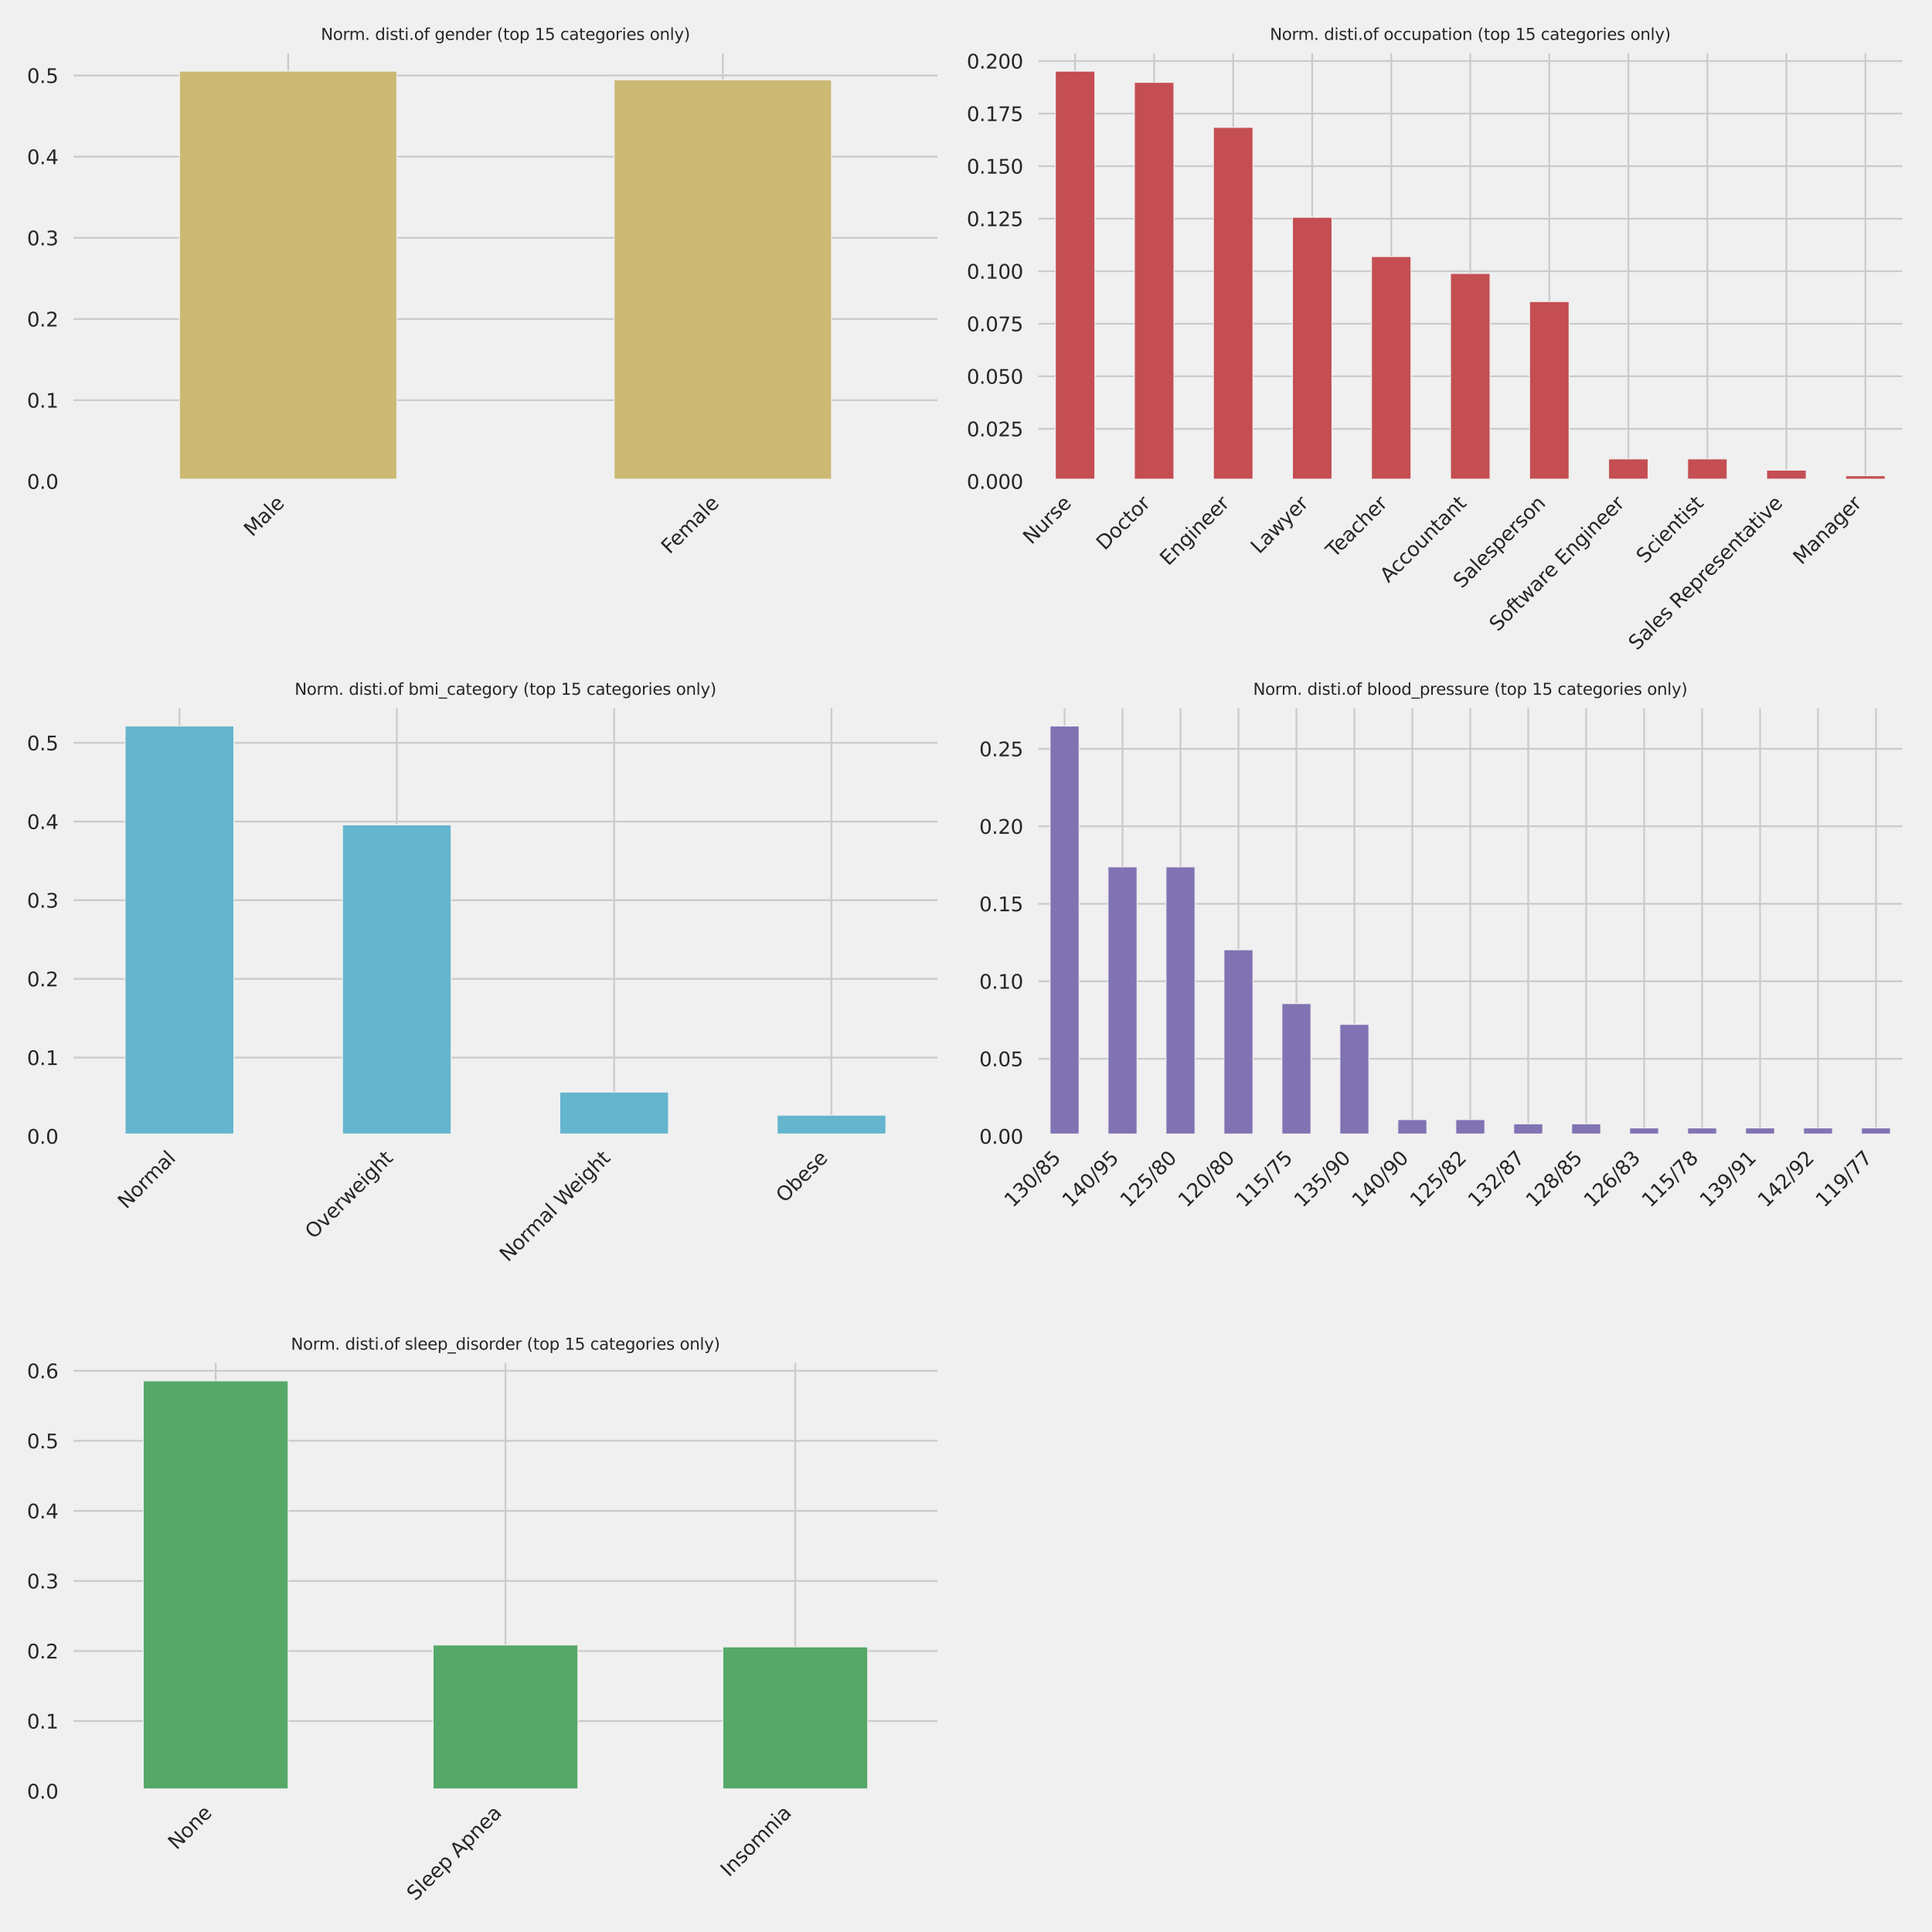 <?xml version="1.0" encoding="utf-8" standalone="no"?>
<!DOCTYPE svg PUBLIC "-//W3C//DTD SVG 1.1//EN"
  "http://www.w3.org/Graphics/SVG/1.1/DTD/svg11.dtd">
<svg xmlns:xlink="http://www.w3.org/1999/xlink" width="1080pt" height="1080pt" viewBox="0 0 1080 1080" xmlns="http://www.w3.org/2000/svg" version="1.1">
 <defs>
  <style type="text/css">*{stroke-linejoin: round; stroke-linecap: butt}</style>
 </defs>
 <g id="figure_1">
  <g id="patch_1">
   <path d="M 0 1080 
L 1080 1080 
L 1080 0 
L 0 0 
z
" style="fill: #f0f0f0"/>
  </g>
  <g id="axes_1">
   <g id="patch_2">
    <path d="M 39.58 269.089 
L 525.555 269.089 
L 525.555 28.32 
L 39.58 28.32 
z
" style="fill: #f0f0f0"/>
   </g>
   <g id="matplotlib.axis_1">
    <g id="xtick_1">
     <g id="line2d_1">
      <path d="M 161.074 269.089 
L 161.074 28.32 
" clip-path="url(#p5117dc598d)" style="fill: none; stroke: #cbcbcb"/>
     </g>
     <g id="text_1">
      <!-- Male -->
      <g style="fill: #262626" transform="translate(141.032 300.424) rotate(-45) scale(0.11 -0.11)">
       <defs>
        <path id="DejaVuSans-4d" d="M 628 4666 
L 1569 4666 
L 2759 1491 
L 3956 4666 
L 4897 4666 
L 4897 0 
L 4281 0 
L 4281 4097 
L 3078 897 
L 2444 897 
L 1241 4097 
L 1241 0 
L 628 0 
L 628 4666 
z
" transform="scale(0.016)"/>
        <path id="DejaVuSans-61" d="M 2194 1759 
Q 1497 1759 1228 1600 
Q 959 1441 959 1056 
Q 959 750 1161 570 
Q 1363 391 1709 391 
Q 2188 391 2477 730 
Q 2766 1069 2766 1631 
L 2766 1759 
L 2194 1759 
z
M 3341 1997 
L 3341 0 
L 2766 0 
L 2766 531 
Q 2569 213 2275 61 
Q 1981 -91 1556 -91 
Q 1019 -91 701 211 
Q 384 513 384 1019 
Q 384 1609 779 1909 
Q 1175 2209 1959 2209 
L 2766 2209 
L 2766 2266 
Q 2766 2663 2505 2880 
Q 2244 3097 1772 3097 
Q 1472 3097 1187 3025 
Q 903 2953 641 2809 
L 641 3341 
Q 956 3463 1253 3523 
Q 1550 3584 1831 3584 
Q 2591 3584 2966 3190 
Q 3341 2797 3341 1997 
z
" transform="scale(0.016)"/>
        <path id="DejaVuSans-6c" d="M 603 4863 
L 1178 4863 
L 1178 0 
L 603 0 
L 603 4863 
z
" transform="scale(0.016)"/>
        <path id="DejaVuSans-65" d="M 3597 1894 
L 3597 1613 
L 953 1613 
Q 991 1019 1311 708 
Q 1631 397 2203 397 
Q 2534 397 2845 478 
Q 3156 559 3463 722 
L 3463 178 
Q 3153 47 2828 -22 
Q 2503 -91 2169 -91 
Q 1331 -91 842 396 
Q 353 884 353 1716 
Q 353 2575 817 3079 
Q 1281 3584 2069 3584 
Q 2775 3584 3186 3129 
Q 3597 2675 3597 1894 
z
M 3022 2063 
Q 3016 2534 2758 2815 
Q 2500 3097 2075 3097 
Q 1594 3097 1305 2825 
Q 1016 2553 972 2059 
L 3022 2063 
z
" transform="scale(0.016)"/>
       </defs>
       <use xlink:href="#DejaVuSans-4d"/>
       <use xlink:href="#DejaVuSans-61" x="86.279"/>
       <use xlink:href="#DejaVuSans-6c" x="147.559"/>
       <use xlink:href="#DejaVuSans-65" x="175.342"/>
      </g>
     </g>
    </g>
    <g id="xtick_2">
     <g id="line2d_2">
      <path d="M 404.061 269.089 
L 404.061 28.32 
" clip-path="url(#p5117dc598d)" style="fill: none; stroke: #cbcbcb"/>
     </g>
     <g id="text_2">
      <!-- Female -->
      <g style="fill: #262626" transform="translate(374.322 310.121) rotate(-45) scale(0.11 -0.11)">
       <defs>
        <path id="DejaVuSans-46" d="M 628 4666 
L 3309 4666 
L 3309 4134 
L 1259 4134 
L 1259 2759 
L 3109 2759 
L 3109 2228 
L 1259 2228 
L 1259 0 
L 628 0 
L 628 4666 
z
" transform="scale(0.016)"/>
        <path id="DejaVuSans-6d" d="M 3328 2828 
Q 3544 3216 3844 3400 
Q 4144 3584 4550 3584 
Q 5097 3584 5394 3201 
Q 5691 2819 5691 2113 
L 5691 0 
L 5113 0 
L 5113 2094 
Q 5113 2597 4934 2840 
Q 4756 3084 4391 3084 
Q 3944 3084 3684 2787 
Q 3425 2491 3425 1978 
L 3425 0 
L 2847 0 
L 2847 2094 
Q 2847 2600 2669 2842 
Q 2491 3084 2119 3084 
Q 1678 3084 1418 2786 
Q 1159 2488 1159 1978 
L 1159 0 
L 581 0 
L 581 3500 
L 1159 3500 
L 1159 2956 
Q 1356 3278 1631 3431 
Q 1906 3584 2284 3584 
Q 2666 3584 2933 3390 
Q 3200 3197 3328 2828 
z
" transform="scale(0.016)"/>
       </defs>
       <use xlink:href="#DejaVuSans-46"/>
       <use xlink:href="#DejaVuSans-65" x="52.02"/>
       <use xlink:href="#DejaVuSans-6d" x="113.543"/>
       <use xlink:href="#DejaVuSans-61" x="210.955"/>
       <use xlink:href="#DejaVuSans-6c" x="272.234"/>
       <use xlink:href="#DejaVuSans-65" x="300.018"/>
      </g>
     </g>
    </g>
   </g>
   <g id="matplotlib.axis_2">
    <g id="ytick_1">
     <g id="line2d_3">
      <path d="M 39.58 269.089 
L 525.555 269.089 
" clip-path="url(#p5117dc598d)" style="fill: none; stroke: #cbcbcb"/>
     </g>
     <g id="text_3">
      <!-- 0.0 -->
      <g style="fill: #262626" transform="translate(15.087 273.268) scale(0.11 -0.11)">
       <defs>
        <path id="DejaVuSans-30" d="M 2034 4250 
Q 1547 4250 1301 3770 
Q 1056 3291 1056 2328 
Q 1056 1369 1301 889 
Q 1547 409 2034 409 
Q 2525 409 2770 889 
Q 3016 1369 3016 2328 
Q 3016 3291 2770 3770 
Q 2525 4250 2034 4250 
z
M 2034 4750 
Q 2819 4750 3233 4129 
Q 3647 3509 3647 2328 
Q 3647 1150 3233 529 
Q 2819 -91 2034 -91 
Q 1250 -91 836 529 
Q 422 1150 422 2328 
Q 422 3509 836 4129 
Q 1250 4750 2034 4750 
z
" transform="scale(0.016)"/>
        <path id="DejaVuSans-2e" d="M 684 794 
L 1344 794 
L 1344 0 
L 684 0 
L 684 794 
z
" transform="scale(0.016)"/>
       </defs>
       <use xlink:href="#DejaVuSans-30"/>
       <use xlink:href="#DejaVuSans-2e" x="63.623"/>
       <use xlink:href="#DejaVuSans-30" x="95.41"/>
      </g>
     </g>
    </g>
    <g id="ytick_2">
     <g id="line2d_4">
      <path d="M 39.58 223.714 
L 525.555 223.714 
" clip-path="url(#p5117dc598d)" style="fill: none; stroke: #cbcbcb"/>
     </g>
     <g id="text_4">
      <!-- 0.1 -->
      <g style="fill: #262626" transform="translate(15.087 227.893) scale(0.11 -0.11)">
       <defs>
        <path id="DejaVuSans-31" d="M 794 531 
L 1825 531 
L 1825 4091 
L 703 3866 
L 703 4441 
L 1819 4666 
L 2450 4666 
L 2450 531 
L 3481 531 
L 3481 0 
L 794 0 
L 794 531 
z
" transform="scale(0.016)"/>
       </defs>
       <use xlink:href="#DejaVuSans-30"/>
       <use xlink:href="#DejaVuSans-2e" x="63.623"/>
       <use xlink:href="#DejaVuSans-31" x="95.41"/>
      </g>
     </g>
    </g>
    <g id="ytick_3">
     <g id="line2d_5">
      <path d="M 39.58 178.338 
L 525.555 178.338 
" clip-path="url(#p5117dc598d)" style="fill: none; stroke: #cbcbcb"/>
     </g>
     <g id="text_5">
      <!-- 0.2 -->
      <g style="fill: #262626" transform="translate(15.087 182.517) scale(0.11 -0.11)">
       <defs>
        <path id="DejaVuSans-32" d="M 1228 531 
L 3431 531 
L 3431 0 
L 469 0 
L 469 531 
Q 828 903 1448 1529 
Q 2069 2156 2228 2338 
Q 2531 2678 2651 2914 
Q 2772 3150 2772 3378 
Q 2772 3750 2511 3984 
Q 2250 4219 1831 4219 
Q 1534 4219 1204 4116 
Q 875 4013 500 3803 
L 500 4441 
Q 881 4594 1212 4672 
Q 1544 4750 1819 4750 
Q 2544 4750 2975 4387 
Q 3406 4025 3406 3419 
Q 3406 3131 3298 2873 
Q 3191 2616 2906 2266 
Q 2828 2175 2409 1742 
Q 1991 1309 1228 531 
z
" transform="scale(0.016)"/>
       </defs>
       <use xlink:href="#DejaVuSans-30"/>
       <use xlink:href="#DejaVuSans-2e" x="63.623"/>
       <use xlink:href="#DejaVuSans-32" x="95.41"/>
      </g>
     </g>
    </g>
    <g id="ytick_4">
     <g id="line2d_6">
      <path d="M 39.58 132.963 
L 525.555 132.963 
" clip-path="url(#p5117dc598d)" style="fill: none; stroke: #cbcbcb"/>
     </g>
     <g id="text_6">
      <!-- 0.3 -->
      <g style="fill: #262626" transform="translate(15.087 137.142) scale(0.11 -0.11)">
       <defs>
        <path id="DejaVuSans-33" d="M 2597 2516 
Q 3050 2419 3304 2112 
Q 3559 1806 3559 1356 
Q 3559 666 3084 287 
Q 2609 -91 1734 -91 
Q 1441 -91 1130 -33 
Q 819 25 488 141 
L 488 750 
Q 750 597 1062 519 
Q 1375 441 1716 441 
Q 2309 441 2620 675 
Q 2931 909 2931 1356 
Q 2931 1769 2642 2001 
Q 2353 2234 1838 2234 
L 1294 2234 
L 1294 2753 
L 1863 2753 
Q 2328 2753 2575 2939 
Q 2822 3125 2822 3475 
Q 2822 3834 2567 4026 
Q 2313 4219 1838 4219 
Q 1578 4219 1281 4162 
Q 984 4106 628 3988 
L 628 4550 
Q 988 4650 1302 4700 
Q 1616 4750 1894 4750 
Q 2613 4750 3031 4423 
Q 3450 4097 3450 3541 
Q 3450 3153 3228 2886 
Q 3006 2619 2597 2516 
z
" transform="scale(0.016)"/>
       </defs>
       <use xlink:href="#DejaVuSans-30"/>
       <use xlink:href="#DejaVuSans-2e" x="63.623"/>
       <use xlink:href="#DejaVuSans-33" x="95.41"/>
      </g>
     </g>
    </g>
    <g id="ytick_5">
     <g id="line2d_7">
      <path d="M 39.58 87.587 
L 525.555 87.587 
" clip-path="url(#p5117dc598d)" style="fill: none; stroke: #cbcbcb"/>
     </g>
     <g id="text_7">
      <!-- 0.4 -->
      <g style="fill: #262626" transform="translate(15.087 91.766) scale(0.11 -0.11)">
       <defs>
        <path id="DejaVuSans-34" d="M 2419 4116 
L 825 1625 
L 2419 1625 
L 2419 4116 
z
M 2253 4666 
L 3047 4666 
L 3047 1625 
L 3713 1625 
L 3713 1100 
L 3047 1100 
L 3047 0 
L 2419 0 
L 2419 1100 
L 313 1100 
L 313 1709 
L 2253 4666 
z
" transform="scale(0.016)"/>
       </defs>
       <use xlink:href="#DejaVuSans-30"/>
       <use xlink:href="#DejaVuSans-2e" x="63.623"/>
       <use xlink:href="#DejaVuSans-34" x="95.41"/>
      </g>
     </g>
    </g>
    <g id="ytick_6">
     <g id="line2d_8">
      <path d="M 39.58 42.212 
L 525.555 42.212 
" clip-path="url(#p5117dc598d)" style="fill: none; stroke: #cbcbcb"/>
     </g>
     <g id="text_8">
      <!-- 0.5 -->
      <g style="fill: #262626" transform="translate(15.087 46.391) scale(0.11 -0.11)">
       <defs>
        <path id="DejaVuSans-35" d="M 691 4666 
L 3169 4666 
L 3169 4134 
L 1269 4134 
L 1269 2991 
Q 1406 3038 1543 3061 
Q 1681 3084 1819 3084 
Q 2600 3084 3056 2656 
Q 3513 2228 3513 1497 
Q 3513 744 3044 326 
Q 2575 -91 1722 -91 
Q 1428 -91 1123 -41 
Q 819 9 494 109 
L 494 744 
Q 775 591 1075 516 
Q 1375 441 1709 441 
Q 2250 441 2565 725 
Q 2881 1009 2881 1497 
Q 2881 1984 2565 2268 
Q 2250 2553 1709 2553 
Q 1456 2553 1204 2497 
Q 953 2441 691 2322 
L 691 4666 
z
" transform="scale(0.016)"/>
       </defs>
       <use xlink:href="#DejaVuSans-30"/>
       <use xlink:href="#DejaVuSans-2e" x="63.623"/>
       <use xlink:href="#DejaVuSans-35" x="95.41"/>
      </g>
     </g>
    </g>
   </g>
   <g id="patch_3">
    <path d="M 100.327 269.089 
L 221.821 269.089 
L 221.821 39.785 
L 100.327 39.785 
z
" clip-path="url(#p5117dc598d)" style="fill: #ccb974; stroke: #f0f0f0; stroke-width: 0.5; stroke-linejoin: miter"/>
   </g>
   <g id="patch_4">
    <path d="M 343.314 269.089 
L 464.808 269.089 
L 464.808 44.638 
L 343.314 44.638 
z
" clip-path="url(#p5117dc598d)" style="fill: #ccb974; stroke: #f0f0f0; stroke-width: 0.5; stroke-linejoin: miter"/>
   </g>
   <g id="patch_5">
    <path d="M 39.58 269.089 
L 39.58 28.32 
" style="fill: none; stroke: #f0f0f0; stroke-width: 3; stroke-linejoin: miter; stroke-linecap: square"/>
   </g>
   <g id="patch_6">
    <path d="M 525.555 269.089 
L 525.555 28.32 
" style="fill: none; stroke: #f0f0f0; stroke-width: 3; stroke-linejoin: miter; stroke-linecap: square"/>
   </g>
   <g id="patch_7">
    <path d="M 39.58 269.089 
L 525.555 269.089 
" style="fill: none; stroke: #f0f0f0; stroke-width: 3; stroke-linejoin: miter; stroke-linecap: square"/>
   </g>
   <g id="patch_8">
    <path d="M 39.58 28.32 
L 525.555 28.32 
" style="fill: none; stroke: #f0f0f0; stroke-width: 3; stroke-linejoin: miter; stroke-linecap: square"/>
   </g>
   <g id="text_9">
    <!-- Norm. disti.of gender (top 15 categories only) -->
    <g style="fill: #262626" transform="translate(179.376 22.32) scale(0.09 -0.09)">
     <defs>
      <path id="DejaVuSans-4e" d="M 628 4666 
L 1478 4666 
L 3547 763 
L 3547 4666 
L 4159 4666 
L 4159 0 
L 3309 0 
L 1241 3903 
L 1241 0 
L 628 0 
L 628 4666 
z
" transform="scale(0.016)"/>
      <path id="DejaVuSans-6f" d="M 1959 3097 
Q 1497 3097 1228 2736 
Q 959 2375 959 1747 
Q 959 1119 1226 758 
Q 1494 397 1959 397 
Q 2419 397 2687 759 
Q 2956 1122 2956 1747 
Q 2956 2369 2687 2733 
Q 2419 3097 1959 3097 
z
M 1959 3584 
Q 2709 3584 3137 3096 
Q 3566 2609 3566 1747 
Q 3566 888 3137 398 
Q 2709 -91 1959 -91 
Q 1206 -91 779 398 
Q 353 888 353 1747 
Q 353 2609 779 3096 
Q 1206 3584 1959 3584 
z
" transform="scale(0.016)"/>
      <path id="DejaVuSans-72" d="M 2631 2963 
Q 2534 3019 2420 3045 
Q 2306 3072 2169 3072 
Q 1681 3072 1420 2755 
Q 1159 2438 1159 1844 
L 1159 0 
L 581 0 
L 581 3500 
L 1159 3500 
L 1159 2956 
Q 1341 3275 1631 3429 
Q 1922 3584 2338 3584 
Q 2397 3584 2469 3576 
Q 2541 3569 2628 3553 
L 2631 2963 
z
" transform="scale(0.016)"/>
      <path id="DejaVuSans-20" transform="scale(0.016)"/>
      <path id="DejaVuSans-64" d="M 2906 2969 
L 2906 4863 
L 3481 4863 
L 3481 0 
L 2906 0 
L 2906 525 
Q 2725 213 2448 61 
Q 2172 -91 1784 -91 
Q 1150 -91 751 415 
Q 353 922 353 1747 
Q 353 2572 751 3078 
Q 1150 3584 1784 3584 
Q 2172 3584 2448 3432 
Q 2725 3281 2906 2969 
z
M 947 1747 
Q 947 1113 1208 752 
Q 1469 391 1925 391 
Q 2381 391 2643 752 
Q 2906 1113 2906 1747 
Q 2906 2381 2643 2742 
Q 2381 3103 1925 3103 
Q 1469 3103 1208 2742 
Q 947 2381 947 1747 
z
" transform="scale(0.016)"/>
      <path id="DejaVuSans-69" d="M 603 3500 
L 1178 3500 
L 1178 0 
L 603 0 
L 603 3500 
z
M 603 4863 
L 1178 4863 
L 1178 4134 
L 603 4134 
L 603 4863 
z
" transform="scale(0.016)"/>
      <path id="DejaVuSans-73" d="M 2834 3397 
L 2834 2853 
Q 2591 2978 2328 3040 
Q 2066 3103 1784 3103 
Q 1356 3103 1142 2972 
Q 928 2841 928 2578 
Q 928 2378 1081 2264 
Q 1234 2150 1697 2047 
L 1894 2003 
Q 2506 1872 2764 1633 
Q 3022 1394 3022 966 
Q 3022 478 2636 193 
Q 2250 -91 1575 -91 
Q 1294 -91 989 -36 
Q 684 19 347 128 
L 347 722 
Q 666 556 975 473 
Q 1284 391 1588 391 
Q 1994 391 2212 530 
Q 2431 669 2431 922 
Q 2431 1156 2273 1281 
Q 2116 1406 1581 1522 
L 1381 1569 
Q 847 1681 609 1914 
Q 372 2147 372 2553 
Q 372 3047 722 3315 
Q 1072 3584 1716 3584 
Q 2034 3584 2315 3537 
Q 2597 3491 2834 3397 
z
" transform="scale(0.016)"/>
      <path id="DejaVuSans-74" d="M 1172 4494 
L 1172 3500 
L 2356 3500 
L 2356 3053 
L 1172 3053 
L 1172 1153 
Q 1172 725 1289 603 
Q 1406 481 1766 481 
L 2356 481 
L 2356 0 
L 1766 0 
Q 1100 0 847 248 
Q 594 497 594 1153 
L 594 3053 
L 172 3053 
L 172 3500 
L 594 3500 
L 594 4494 
L 1172 4494 
z
" transform="scale(0.016)"/>
      <path id="DejaVuSans-66" d="M 2375 4863 
L 2375 4384 
L 1825 4384 
Q 1516 4384 1395 4259 
Q 1275 4134 1275 3809 
L 1275 3500 
L 2222 3500 
L 2222 3053 
L 1275 3053 
L 1275 0 
L 697 0 
L 697 3053 
L 147 3053 
L 147 3500 
L 697 3500 
L 697 3744 
Q 697 4328 969 4595 
Q 1241 4863 1831 4863 
L 2375 4863 
z
" transform="scale(0.016)"/>
      <path id="DejaVuSans-67" d="M 2906 1791 
Q 2906 2416 2648 2759 
Q 2391 3103 1925 3103 
Q 1463 3103 1205 2759 
Q 947 2416 947 1791 
Q 947 1169 1205 825 
Q 1463 481 1925 481 
Q 2391 481 2648 825 
Q 2906 1169 2906 1791 
z
M 3481 434 
Q 3481 -459 3084 -895 
Q 2688 -1331 1869 -1331 
Q 1566 -1331 1297 -1286 
Q 1028 -1241 775 -1147 
L 775 -588 
Q 1028 -725 1275 -790 
Q 1522 -856 1778 -856 
Q 2344 -856 2625 -561 
Q 2906 -266 2906 331 
L 2906 616 
Q 2728 306 2450 153 
Q 2172 0 1784 0 
Q 1141 0 747 490 
Q 353 981 353 1791 
Q 353 2603 747 3093 
Q 1141 3584 1784 3584 
Q 2172 3584 2450 3431 
Q 2728 3278 2906 2969 
L 2906 3500 
L 3481 3500 
L 3481 434 
z
" transform="scale(0.016)"/>
      <path id="DejaVuSans-6e" d="M 3513 2113 
L 3513 0 
L 2938 0 
L 2938 2094 
Q 2938 2591 2744 2837 
Q 2550 3084 2163 3084 
Q 1697 3084 1428 2787 
Q 1159 2491 1159 1978 
L 1159 0 
L 581 0 
L 581 3500 
L 1159 3500 
L 1159 2956 
Q 1366 3272 1645 3428 
Q 1925 3584 2291 3584 
Q 2894 3584 3203 3211 
Q 3513 2838 3513 2113 
z
" transform="scale(0.016)"/>
      <path id="DejaVuSans-28" d="M 1984 4856 
Q 1566 4138 1362 3434 
Q 1159 2731 1159 2009 
Q 1159 1288 1364 580 
Q 1569 -128 1984 -844 
L 1484 -844 
Q 1016 -109 783 600 
Q 550 1309 550 2009 
Q 550 2706 781 3412 
Q 1013 4119 1484 4856 
L 1984 4856 
z
" transform="scale(0.016)"/>
      <path id="DejaVuSans-70" d="M 1159 525 
L 1159 -1331 
L 581 -1331 
L 581 3500 
L 1159 3500 
L 1159 2969 
Q 1341 3281 1617 3432 
Q 1894 3584 2278 3584 
Q 2916 3584 3314 3078 
Q 3713 2572 3713 1747 
Q 3713 922 3314 415 
Q 2916 -91 2278 -91 
Q 1894 -91 1617 61 
Q 1341 213 1159 525 
z
M 3116 1747 
Q 3116 2381 2855 2742 
Q 2594 3103 2138 3103 
Q 1681 3103 1420 2742 
Q 1159 2381 1159 1747 
Q 1159 1113 1420 752 
Q 1681 391 2138 391 
Q 2594 391 2855 752 
Q 3116 1113 3116 1747 
z
" transform="scale(0.016)"/>
      <path id="DejaVuSans-63" d="M 3122 3366 
L 3122 2828 
Q 2878 2963 2633 3030 
Q 2388 3097 2138 3097 
Q 1578 3097 1268 2742 
Q 959 2388 959 1747 
Q 959 1106 1268 751 
Q 1578 397 2138 397 
Q 2388 397 2633 464 
Q 2878 531 3122 666 
L 3122 134 
Q 2881 22 2623 -34 
Q 2366 -91 2075 -91 
Q 1284 -91 818 406 
Q 353 903 353 1747 
Q 353 2603 823 3093 
Q 1294 3584 2113 3584 
Q 2378 3584 2631 3529 
Q 2884 3475 3122 3366 
z
" transform="scale(0.016)"/>
      <path id="DejaVuSans-79" d="M 2059 -325 
Q 1816 -950 1584 -1140 
Q 1353 -1331 966 -1331 
L 506 -1331 
L 506 -850 
L 844 -850 
Q 1081 -850 1212 -737 
Q 1344 -625 1503 -206 
L 1606 56 
L 191 3500 
L 800 3500 
L 1894 763 
L 2988 3500 
L 3597 3500 
L 2059 -325 
z
" transform="scale(0.016)"/>
      <path id="DejaVuSans-29" d="M 513 4856 
L 1013 4856 
Q 1481 4119 1714 3412 
Q 1947 2706 1947 2009 
Q 1947 1309 1714 600 
Q 1481 -109 1013 -844 
L 513 -844 
Q 928 -128 1133 580 
Q 1338 1288 1338 2009 
Q 1338 2731 1133 3434 
Q 928 4138 513 4856 
z
" transform="scale(0.016)"/>
     </defs>
     <use xlink:href="#DejaVuSans-4e"/>
     <use xlink:href="#DejaVuSans-6f" x="74.805"/>
     <use xlink:href="#DejaVuSans-72" x="135.986"/>
     <use xlink:href="#DejaVuSans-6d" x="175.35"/>
     <use xlink:href="#DejaVuSans-2e" x="272.762"/>
     <use xlink:href="#DejaVuSans-20" x="304.549"/>
     <use xlink:href="#DejaVuSans-64" x="336.336"/>
     <use xlink:href="#DejaVuSans-69" x="399.812"/>
     <use xlink:href="#DejaVuSans-73" x="427.596"/>
     <use xlink:href="#DejaVuSans-74" x="479.695"/>
     <use xlink:href="#DejaVuSans-69" x="518.904"/>
     <use xlink:href="#DejaVuSans-2e" x="546.688"/>
     <use xlink:href="#DejaVuSans-6f" x="578.475"/>
     <use xlink:href="#DejaVuSans-66" x="639.656"/>
     <use xlink:href="#DejaVuSans-20" x="674.861"/>
     <use xlink:href="#DejaVuSans-67" x="706.648"/>
     <use xlink:href="#DejaVuSans-65" x="770.125"/>
     <use xlink:href="#DejaVuSans-6e" x="831.648"/>
     <use xlink:href="#DejaVuSans-64" x="895.027"/>
     <use xlink:href="#DejaVuSans-65" x="958.504"/>
     <use xlink:href="#DejaVuSans-72" x="1020.027"/>
     <use xlink:href="#DejaVuSans-20" x="1061.141"/>
     <use xlink:href="#DejaVuSans-28" x="1092.928"/>
     <use xlink:href="#DejaVuSans-74" x="1131.941"/>
     <use xlink:href="#DejaVuSans-6f" x="1171.15"/>
     <use xlink:href="#DejaVuSans-70" x="1232.332"/>
     <use xlink:href="#DejaVuSans-20" x="1295.809"/>
     <use xlink:href="#DejaVuSans-31" x="1327.596"/>
     <use xlink:href="#DejaVuSans-35" x="1391.219"/>
     <use xlink:href="#DejaVuSans-20" x="1454.842"/>
     <use xlink:href="#DejaVuSans-63" x="1486.629"/>
     <use xlink:href="#DejaVuSans-61" x="1541.609"/>
     <use xlink:href="#DejaVuSans-74" x="1602.889"/>
     <use xlink:href="#DejaVuSans-65" x="1642.098"/>
     <use xlink:href="#DejaVuSans-67" x="1703.621"/>
     <use xlink:href="#DejaVuSans-6f" x="1767.098"/>
     <use xlink:href="#DejaVuSans-72" x="1828.279"/>
     <use xlink:href="#DejaVuSans-69" x="1869.393"/>
     <use xlink:href="#DejaVuSans-65" x="1897.176"/>
     <use xlink:href="#DejaVuSans-73" x="1958.699"/>
     <use xlink:href="#DejaVuSans-20" x="2010.799"/>
     <use xlink:href="#DejaVuSans-6f" x="2042.586"/>
     <use xlink:href="#DejaVuSans-6e" x="2103.768"/>
     <use xlink:href="#DejaVuSans-6c" x="2167.146"/>
     <use xlink:href="#DejaVuSans-79" x="2194.93"/>
     <use xlink:href="#DejaVuSans-29" x="2254.109"/>
    </g>
   </g>
  </g>
  <g id="axes_2">
   <g id="patch_9">
    <path d="M 578.905 269.089 
L 1064.88 269.089 
L 1064.88 28.32 
L 578.905 28.32 
z
" style="fill: #f0f0f0"/>
   </g>
   <g id="matplotlib.axis_3">
    <g id="xtick_3">
     <g id="line2d_9">
      <path d="M 600.995 269.089 
L 600.995 28.32 
" clip-path="url(#pb60edb14f3)" style="fill: none; stroke: #cbcbcb"/>
     </g>
     <g id="text_10">
      <!-- Nurse -->
      <g style="fill: #262626" transform="translate(576.593 304.783) rotate(-45) scale(0.11 -0.11)">
       <defs>
        <path id="DejaVuSans-75" d="M 544 1381 
L 544 3500 
L 1119 3500 
L 1119 1403 
Q 1119 906 1312 657 
Q 1506 409 1894 409 
Q 2359 409 2629 706 
Q 2900 1003 2900 1516 
L 2900 3500 
L 3475 3500 
L 3475 0 
L 2900 0 
L 2900 538 
Q 2691 219 2414 64 
Q 2138 -91 1772 -91 
Q 1169 -91 856 284 
Q 544 659 544 1381 
z
M 1991 3584 
L 1991 3584 
z
" transform="scale(0.016)"/>
       </defs>
       <use xlink:href="#DejaVuSans-4e"/>
       <use xlink:href="#DejaVuSans-75" x="74.805"/>
       <use xlink:href="#DejaVuSans-72" x="138.184"/>
       <use xlink:href="#DejaVuSans-73" x="179.297"/>
       <use xlink:href="#DejaVuSans-65" x="231.396"/>
      </g>
     </g>
    </g>
    <g id="xtick_4">
     <g id="line2d_10">
      <path d="M 645.174 269.089 
L 645.174 28.32 
" clip-path="url(#pb60edb14f3)" style="fill: none; stroke: #cbcbcb"/>
     </g>
     <g id="text_11">
      <!-- Doctor -->
      <g style="fill: #262626" transform="translate(617.525 308.031) rotate(-45) scale(0.11 -0.11)">
       <defs>
        <path id="DejaVuSans-44" d="M 1259 4147 
L 1259 519 
L 2022 519 
Q 2988 519 3436 956 
Q 3884 1394 3884 2338 
Q 3884 3275 3436 3711 
Q 2988 4147 2022 4147 
L 1259 4147 
z
M 628 4666 
L 1925 4666 
Q 3281 4666 3915 4102 
Q 4550 3538 4550 2338 
Q 4550 1131 3912 565 
Q 3275 0 1925 0 
L 628 0 
L 628 4666 
z
" transform="scale(0.016)"/>
       </defs>
       <use xlink:href="#DejaVuSans-44"/>
       <use xlink:href="#DejaVuSans-6f" x="77.002"/>
       <use xlink:href="#DejaVuSans-63" x="138.184"/>
       <use xlink:href="#DejaVuSans-74" x="193.164"/>
       <use xlink:href="#DejaVuSans-6f" x="232.373"/>
       <use xlink:href="#DejaVuSans-72" x="293.555"/>
      </g>
     </g>
    </g>
    <g id="xtick_5">
     <g id="line2d_11">
      <path d="M 689.354 269.089 
L 689.354 28.32 
" clip-path="url(#pb60edb14f3)" style="fill: none; stroke: #cbcbcb"/>
     </g>
     <g id="text_12">
      <!-- Engineer -->
      <g style="fill: #262626" transform="translate(653.094 316.642) rotate(-45) scale(0.11 -0.11)">
       <defs>
        <path id="DejaVuSans-45" d="M 628 4666 
L 3578 4666 
L 3578 4134 
L 1259 4134 
L 1259 2753 
L 3481 2753 
L 3481 2222 
L 1259 2222 
L 1259 531 
L 3634 531 
L 3634 0 
L 628 0 
L 628 4666 
z
" transform="scale(0.016)"/>
       </defs>
       <use xlink:href="#DejaVuSans-45"/>
       <use xlink:href="#DejaVuSans-6e" x="63.184"/>
       <use xlink:href="#DejaVuSans-67" x="126.562"/>
       <use xlink:href="#DejaVuSans-69" x="190.039"/>
       <use xlink:href="#DejaVuSans-6e" x="217.822"/>
       <use xlink:href="#DejaVuSans-65" x="281.201"/>
       <use xlink:href="#DejaVuSans-65" x="342.725"/>
       <use xlink:href="#DejaVuSans-72" x="404.248"/>
      </g>
     </g>
    </g>
    <g id="xtick_6">
     <g id="line2d_12">
      <path d="M 733.533 269.089 
L 733.533 28.32 
" clip-path="url(#pb60edb14f3)" style="fill: none; stroke: #cbcbcb"/>
     </g>
     <g id="text_13">
      <!-- Lawyer -->
      <g style="fill: #262626" transform="translate(703.867 310.048) rotate(-45) scale(0.11 -0.11)">
       <defs>
        <path id="DejaVuSans-4c" d="M 628 4666 
L 1259 4666 
L 1259 531 
L 3531 531 
L 3531 0 
L 628 0 
L 628 4666 
z
" transform="scale(0.016)"/>
        <path id="DejaVuSans-77" d="M 269 3500 
L 844 3500 
L 1563 769 
L 2278 3500 
L 2956 3500 
L 3675 769 
L 4391 3500 
L 4966 3500 
L 4050 0 
L 3372 0 
L 2619 2869 
L 1863 0 
L 1184 0 
L 269 3500 
z
" transform="scale(0.016)"/>
       </defs>
       <use xlink:href="#DejaVuSans-4c"/>
       <use xlink:href="#DejaVuSans-61" x="55.713"/>
       <use xlink:href="#DejaVuSans-77" x="116.992"/>
       <use xlink:href="#DejaVuSans-79" x="198.779"/>
       <use xlink:href="#DejaVuSans-65" x="257.959"/>
       <use xlink:href="#DejaVuSans-72" x="319.482"/>
      </g>
     </g>
    </g>
    <g id="xtick_7">
     <g id="line2d_13">
      <path d="M 777.713 269.089 
L 777.713 28.32 
" clip-path="url(#pb60edb14f3)" style="fill: none; stroke: #cbcbcb"/>
     </g>
     <g id="text_14">
      <!-- Teacher -->
      <g style="fill: #262626" transform="translate(745.925 312.17) rotate(-45) scale(0.11 -0.11)">
       <defs>
        <path id="DejaVuSans-54" d="M -19 4666 
L 3928 4666 
L 3928 4134 
L 2272 4134 
L 2272 0 
L 1638 0 
L 1638 4134 
L -19 4134 
L -19 4666 
z
" transform="scale(0.016)"/>
        <path id="DejaVuSans-68" d="M 3513 2113 
L 3513 0 
L 2938 0 
L 2938 2094 
Q 2938 2591 2744 2837 
Q 2550 3084 2163 3084 
Q 1697 3084 1428 2787 
Q 1159 2491 1159 1978 
L 1159 0 
L 581 0 
L 581 4863 
L 1159 4863 
L 1159 2956 
Q 1366 3272 1645 3428 
Q 1925 3584 2291 3584 
Q 2894 3584 3203 3211 
Q 3513 2838 3513 2113 
z
" transform="scale(0.016)"/>
       </defs>
       <use xlink:href="#DejaVuSans-54"/>
       <use xlink:href="#DejaVuSans-65" x="44.084"/>
       <use xlink:href="#DejaVuSans-61" x="105.607"/>
       <use xlink:href="#DejaVuSans-63" x="166.887"/>
       <use xlink:href="#DejaVuSans-68" x="221.867"/>
       <use xlink:href="#DejaVuSans-65" x="285.246"/>
       <use xlink:href="#DejaVuSans-72" x="346.77"/>
      </g>
     </g>
    </g>
    <g id="xtick_8">
     <g id="line2d_14">
      <path d="M 821.893 269.089 
L 821.893 28.32 
" clip-path="url(#pb60edb14f3)" style="fill: none; stroke: #cbcbcb"/>
     </g>
     <g id="text_15">
      <!-- Accountant -->
      <g style="fill: #262626" transform="translate(776.124 326.15) rotate(-45) scale(0.11 -0.11)">
       <defs>
        <path id="DejaVuSans-41" d="M 2188 4044 
L 1331 1722 
L 3047 1722 
L 2188 4044 
z
M 1831 4666 
L 2547 4666 
L 4325 0 
L 3669 0 
L 3244 1197 
L 1141 1197 
L 716 0 
L 50 0 
L 1831 4666 
z
" transform="scale(0.016)"/>
       </defs>
       <use xlink:href="#DejaVuSans-41"/>
       <use xlink:href="#DejaVuSans-63" x="66.658"/>
       <use xlink:href="#DejaVuSans-63" x="121.639"/>
       <use xlink:href="#DejaVuSans-6f" x="176.619"/>
       <use xlink:href="#DejaVuSans-75" x="237.801"/>
       <use xlink:href="#DejaVuSans-6e" x="301.18"/>
       <use xlink:href="#DejaVuSans-74" x="364.559"/>
       <use xlink:href="#DejaVuSans-61" x="403.768"/>
       <use xlink:href="#DejaVuSans-6e" x="465.047"/>
       <use xlink:href="#DejaVuSans-74" x="528.426"/>
      </g>
     </g>
    </g>
    <g id="xtick_9">
     <g id="line2d_15">
      <path d="M 866.072 269.089 
L 866.072 28.32 
" clip-path="url(#pb60edb14f3)" style="fill: none; stroke: #cbcbcb"/>
     </g>
     <g id="text_16">
      <!-- Salesperson -->
      <g style="fill: #262626" transform="translate(817.089 329.365) rotate(-45) scale(0.11 -0.11)">
       <defs>
        <path id="DejaVuSans-53" d="M 3425 4513 
L 3425 3897 
Q 3066 4069 2747 4153 
Q 2428 4238 2131 4238 
Q 1616 4238 1336 4038 
Q 1056 3838 1056 3469 
Q 1056 3159 1242 3001 
Q 1428 2844 1947 2747 
L 2328 2669 
Q 3034 2534 3370 2195 
Q 3706 1856 3706 1288 
Q 3706 609 3251 259 
Q 2797 -91 1919 -91 
Q 1588 -91 1214 -16 
Q 841 59 441 206 
L 441 856 
Q 825 641 1194 531 
Q 1563 422 1919 422 
Q 2459 422 2753 634 
Q 3047 847 3047 1241 
Q 3047 1584 2836 1778 
Q 2625 1972 2144 2069 
L 1759 2144 
Q 1053 2284 737 2584 
Q 422 2884 422 3419 
Q 422 4038 858 4394 
Q 1294 4750 2059 4750 
Q 2388 4750 2728 4690 
Q 3069 4631 3425 4513 
z
" transform="scale(0.016)"/>
       </defs>
       <use xlink:href="#DejaVuSans-53"/>
       <use xlink:href="#DejaVuSans-61" x="63.477"/>
       <use xlink:href="#DejaVuSans-6c" x="124.756"/>
       <use xlink:href="#DejaVuSans-65" x="152.539"/>
       <use xlink:href="#DejaVuSans-73" x="214.062"/>
       <use xlink:href="#DejaVuSans-70" x="266.162"/>
       <use xlink:href="#DejaVuSans-65" x="329.639"/>
       <use xlink:href="#DejaVuSans-72" x="391.162"/>
       <use xlink:href="#DejaVuSans-73" x="432.275"/>
       <use xlink:href="#DejaVuSans-6f" x="484.375"/>
       <use xlink:href="#DejaVuSans-6e" x="545.557"/>
      </g>
     </g>
    </g>
    <g id="xtick_10">
     <g id="line2d_16">
      <path d="M 910.252 269.089 
L 910.252 28.32 
" clip-path="url(#pb60edb14f3)" style="fill: none; stroke: #cbcbcb"/>
     </g>
     <g id="text_17">
      <!-- Software Engineer -->
      <g style="fill: #262626" transform="translate(837.235 353.398) rotate(-45) scale(0.11 -0.11)">
       <use xlink:href="#DejaVuSans-53"/>
       <use xlink:href="#DejaVuSans-6f" x="63.477"/>
       <use xlink:href="#DejaVuSans-66" x="124.658"/>
       <use xlink:href="#DejaVuSans-74" x="158.113"/>
       <use xlink:href="#DejaVuSans-77" x="197.322"/>
       <use xlink:href="#DejaVuSans-61" x="279.109"/>
       <use xlink:href="#DejaVuSans-72" x="340.389"/>
       <use xlink:href="#DejaVuSans-65" x="379.252"/>
       <use xlink:href="#DejaVuSans-20" x="440.775"/>
       <use xlink:href="#DejaVuSans-45" x="472.562"/>
       <use xlink:href="#DejaVuSans-6e" x="535.746"/>
       <use xlink:href="#DejaVuSans-67" x="599.125"/>
       <use xlink:href="#DejaVuSans-69" x="662.602"/>
       <use xlink:href="#DejaVuSans-6e" x="690.385"/>
       <use xlink:href="#DejaVuSans-65" x="753.764"/>
       <use xlink:href="#DejaVuSans-65" x="815.287"/>
       <use xlink:href="#DejaVuSans-72" x="876.811"/>
      </g>
     </g>
    </g>
    <g id="xtick_11">
     <g id="line2d_17">
      <path d="M 954.431 269.089 
L 954.431 28.32 
" clip-path="url(#pb60edb14f3)" style="fill: none; stroke: #cbcbcb"/>
     </g>
     <g id="text_18">
      <!-- Scientist -->
      <g style="fill: #262626" transform="translate(919.411 315.402) rotate(-45) scale(0.11 -0.11)">
       <use xlink:href="#DejaVuSans-53"/>
       <use xlink:href="#DejaVuSans-63" x="63.477"/>
       <use xlink:href="#DejaVuSans-69" x="118.457"/>
       <use xlink:href="#DejaVuSans-65" x="146.24"/>
       <use xlink:href="#DejaVuSans-6e" x="207.764"/>
       <use xlink:href="#DejaVuSans-74" x="271.143"/>
       <use xlink:href="#DejaVuSans-69" x="310.352"/>
       <use xlink:href="#DejaVuSans-73" x="338.135"/>
       <use xlink:href="#DejaVuSans-74" x="390.234"/>
      </g>
     </g>
    </g>
    <g id="xtick_12">
     <g id="line2d_18">
      <path d="M 998.611 269.089 
L 998.611 28.32 
" clip-path="url(#pb60edb14f3)" style="fill: none; stroke: #cbcbcb"/>
     </g>
     <g id="text_19">
      <!-- Sales Representative -->
      <g style="fill: #262626" transform="translate(915.048 363.945) rotate(-45) scale(0.11 -0.11)">
       <defs>
        <path id="DejaVuSans-52" d="M 2841 2188 
Q 3044 2119 3236 1894 
Q 3428 1669 3622 1275 
L 4263 0 
L 3584 0 
L 2988 1197 
Q 2756 1666 2539 1819 
Q 2322 1972 1947 1972 
L 1259 1972 
L 1259 0 
L 628 0 
L 628 4666 
L 2053 4666 
Q 2853 4666 3247 4331 
Q 3641 3997 3641 3322 
Q 3641 2881 3436 2590 
Q 3231 2300 2841 2188 
z
M 1259 4147 
L 1259 2491 
L 2053 2491 
Q 2509 2491 2742 2702 
Q 2975 2913 2975 3322 
Q 2975 3731 2742 3939 
Q 2509 4147 2053 4147 
L 1259 4147 
z
" transform="scale(0.016)"/>
        <path id="DejaVuSans-76" d="M 191 3500 
L 800 3500 
L 1894 563 
L 2988 3500 
L 3597 3500 
L 2284 0 
L 1503 0 
L 191 3500 
z
" transform="scale(0.016)"/>
       </defs>
       <use xlink:href="#DejaVuSans-53"/>
       <use xlink:href="#DejaVuSans-61" x="63.477"/>
       <use xlink:href="#DejaVuSans-6c" x="124.756"/>
       <use xlink:href="#DejaVuSans-65" x="152.539"/>
       <use xlink:href="#DejaVuSans-73" x="214.062"/>
       <use xlink:href="#DejaVuSans-20" x="266.162"/>
       <use xlink:href="#DejaVuSans-52" x="297.949"/>
       <use xlink:href="#DejaVuSans-65" x="362.932"/>
       <use xlink:href="#DejaVuSans-70" x="424.455"/>
       <use xlink:href="#DejaVuSans-72" x="487.932"/>
       <use xlink:href="#DejaVuSans-65" x="526.795"/>
       <use xlink:href="#DejaVuSans-73" x="588.318"/>
       <use xlink:href="#DejaVuSans-65" x="640.418"/>
       <use xlink:href="#DejaVuSans-6e" x="701.941"/>
       <use xlink:href="#DejaVuSans-74" x="765.32"/>
       <use xlink:href="#DejaVuSans-61" x="804.529"/>
       <use xlink:href="#DejaVuSans-74" x="865.809"/>
       <use xlink:href="#DejaVuSans-69" x="905.018"/>
       <use xlink:href="#DejaVuSans-76" x="932.801"/>
       <use xlink:href="#DejaVuSans-65" x="991.98"/>
      </g>
     </g>
    </g>
    <g id="xtick_13">
     <g id="line2d_19">
      <path d="M 1042.79 269.089 
L 1042.79 28.32 
" clip-path="url(#pb60edb14f3)" style="fill: none; stroke: #cbcbcb"/>
     </g>
     <g id="text_20">
      <!-- Manager -->
      <g style="fill: #262626" transform="translate(1007.077 316.095) rotate(-45) scale(0.11 -0.11)">
       <use xlink:href="#DejaVuSans-4d"/>
       <use xlink:href="#DejaVuSans-61" x="86.279"/>
       <use xlink:href="#DejaVuSans-6e" x="147.559"/>
       <use xlink:href="#DejaVuSans-61" x="210.938"/>
       <use xlink:href="#DejaVuSans-67" x="272.217"/>
       <use xlink:href="#DejaVuSans-65" x="335.693"/>
       <use xlink:href="#DejaVuSans-72" x="397.217"/>
      </g>
     </g>
    </g>
   </g>
   <g id="matplotlib.axis_4">
    <g id="ytick_7">
     <g id="line2d_20">
      <path d="M 578.905 269.089 
L 1064.88 269.089 
" clip-path="url(#pb60edb14f3)" style="fill: none; stroke: #cbcbcb"/>
     </g>
     <g id="text_21">
      <!-- 0.000 -->
      <g style="fill: #262626" transform="translate(540.414 273.268) scale(0.11 -0.11)">
       <use xlink:href="#DejaVuSans-30"/>
       <use xlink:href="#DejaVuSans-2e" x="63.623"/>
       <use xlink:href="#DejaVuSans-30" x="95.41"/>
       <use xlink:href="#DejaVuSans-30" x="159.033"/>
       <use xlink:href="#DejaVuSans-30" x="222.656"/>
      </g>
     </g>
    </g>
    <g id="ytick_8">
     <g id="line2d_21">
      <path d="M 578.905 239.72 
L 1064.88 239.72 
" clip-path="url(#pb60edb14f3)" style="fill: none; stroke: #cbcbcb"/>
     </g>
     <g id="text_22">
      <!-- 0.025 -->
      <g style="fill: #262626" transform="translate(540.414 243.899) scale(0.11 -0.11)">
       <use xlink:href="#DejaVuSans-30"/>
       <use xlink:href="#DejaVuSans-2e" x="63.623"/>
       <use xlink:href="#DejaVuSans-30" x="95.41"/>
       <use xlink:href="#DejaVuSans-32" x="159.033"/>
       <use xlink:href="#DejaVuSans-35" x="222.656"/>
      </g>
     </g>
    </g>
    <g id="ytick_9">
     <g id="line2d_22">
      <path d="M 578.905 210.35 
L 1064.88 210.35 
" clip-path="url(#pb60edb14f3)" style="fill: none; stroke: #cbcbcb"/>
     </g>
     <g id="text_23">
      <!-- 0.050 -->
      <g style="fill: #262626" transform="translate(540.414 214.529) scale(0.11 -0.11)">
       <use xlink:href="#DejaVuSans-30"/>
       <use xlink:href="#DejaVuSans-2e" x="63.623"/>
       <use xlink:href="#DejaVuSans-30" x="95.41"/>
       <use xlink:href="#DejaVuSans-35" x="159.033"/>
       <use xlink:href="#DejaVuSans-30" x="222.656"/>
      </g>
     </g>
    </g>
    <g id="ytick_10">
     <g id="line2d_23">
      <path d="M 578.905 180.98 
L 1064.88 180.98 
" clip-path="url(#pb60edb14f3)" style="fill: none; stroke: #cbcbcb"/>
     </g>
     <g id="text_24">
      <!-- 0.075 -->
      <g style="fill: #262626" transform="translate(540.414 185.159) scale(0.11 -0.11)">
       <defs>
        <path id="DejaVuSans-37" d="M 525 4666 
L 3525 4666 
L 3525 4397 
L 1831 0 
L 1172 0 
L 2766 4134 
L 525 4134 
L 525 4666 
z
" transform="scale(0.016)"/>
       </defs>
       <use xlink:href="#DejaVuSans-30"/>
       <use xlink:href="#DejaVuSans-2e" x="63.623"/>
       <use xlink:href="#DejaVuSans-30" x="95.41"/>
       <use xlink:href="#DejaVuSans-37" x="159.033"/>
       <use xlink:href="#DejaVuSans-35" x="222.656"/>
      </g>
     </g>
    </g>
    <g id="ytick_11">
     <g id="line2d_24">
      <path d="M 578.905 151.61 
L 1064.88 151.61 
" clip-path="url(#pb60edb14f3)" style="fill: none; stroke: #cbcbcb"/>
     </g>
     <g id="text_25">
      <!-- 0.100 -->
      <g style="fill: #262626" transform="translate(540.414 155.789) scale(0.11 -0.11)">
       <use xlink:href="#DejaVuSans-30"/>
       <use xlink:href="#DejaVuSans-2e" x="63.623"/>
       <use xlink:href="#DejaVuSans-31" x="95.41"/>
       <use xlink:href="#DejaVuSans-30" x="159.033"/>
       <use xlink:href="#DejaVuSans-30" x="222.656"/>
      </g>
     </g>
    </g>
    <g id="ytick_12">
     <g id="line2d_25">
      <path d="M 578.905 122.24 
L 1064.88 122.24 
" clip-path="url(#pb60edb14f3)" style="fill: none; stroke: #cbcbcb"/>
     </g>
     <g id="text_26">
      <!-- 0.125 -->
      <g style="fill: #262626" transform="translate(540.414 126.42) scale(0.11 -0.11)">
       <use xlink:href="#DejaVuSans-30"/>
       <use xlink:href="#DejaVuSans-2e" x="63.623"/>
       <use xlink:href="#DejaVuSans-31" x="95.41"/>
       <use xlink:href="#DejaVuSans-32" x="159.033"/>
       <use xlink:href="#DejaVuSans-35" x="222.656"/>
      </g>
     </g>
    </g>
    <g id="ytick_13">
     <g id="line2d_26">
      <path d="M 578.905 92.871 
L 1064.88 92.871 
" clip-path="url(#pb60edb14f3)" style="fill: none; stroke: #cbcbcb"/>
     </g>
     <g id="text_27">
      <!-- 0.150 -->
      <g style="fill: #262626" transform="translate(540.414 97.05) scale(0.11 -0.11)">
       <use xlink:href="#DejaVuSans-30"/>
       <use xlink:href="#DejaVuSans-2e" x="63.623"/>
       <use xlink:href="#DejaVuSans-31" x="95.41"/>
       <use xlink:href="#DejaVuSans-35" x="159.033"/>
       <use xlink:href="#DejaVuSans-30" x="222.656"/>
      </g>
     </g>
    </g>
    <g id="ytick_14">
     <g id="line2d_27">
      <path d="M 578.905 63.501 
L 1064.88 63.501 
" clip-path="url(#pb60edb14f3)" style="fill: none; stroke: #cbcbcb"/>
     </g>
     <g id="text_28">
      <!-- 0.175 -->
      <g style="fill: #262626" transform="translate(540.414 67.68) scale(0.11 -0.11)">
       <use xlink:href="#DejaVuSans-30"/>
       <use xlink:href="#DejaVuSans-2e" x="63.623"/>
       <use xlink:href="#DejaVuSans-31" x="95.41"/>
       <use xlink:href="#DejaVuSans-37" x="159.033"/>
       <use xlink:href="#DejaVuSans-35" x="222.656"/>
      </g>
     </g>
    </g>
    <g id="ytick_15">
     <g id="line2d_28">
      <path d="M 578.905 34.131 
L 1064.88 34.131 
" clip-path="url(#pb60edb14f3)" style="fill: none; stroke: #cbcbcb"/>
     </g>
     <g id="text_29">
      <!-- 0.200 -->
      <g style="fill: #262626" transform="translate(540.414 38.31) scale(0.11 -0.11)">
       <use xlink:href="#DejaVuSans-30"/>
       <use xlink:href="#DejaVuSans-2e" x="63.623"/>
       <use xlink:href="#DejaVuSans-32" x="95.41"/>
       <use xlink:href="#DejaVuSans-30" x="159.033"/>
       <use xlink:href="#DejaVuSans-30" x="222.656"/>
      </g>
     </g>
    </g>
   </g>
   <g id="patch_10">
    <path d="M 589.95 269.089 
L 612.04 269.089 
L 612.04 39.785 
L 589.95 39.785 
z
" clip-path="url(#pb60edb14f3)" style="fill: #c44e52; stroke: #f0f0f0; stroke-width: 0.5; stroke-linejoin: miter"/>
   </g>
   <g id="patch_11">
    <path d="M 634.129 269.089 
L 656.219 269.089 
L 656.219 46.068 
L 634.129 46.068 
z
" clip-path="url(#pb60edb14f3)" style="fill: #c44e52; stroke: #f0f0f0; stroke-width: 0.5; stroke-linejoin: miter"/>
   </g>
   <g id="patch_12">
    <path d="M 678.309 269.089 
L 700.399 269.089 
L 700.399 71.197 
L 678.309 71.197 
z
" clip-path="url(#pb60edb14f3)" style="fill: #c44e52; stroke: #f0f0f0; stroke-width: 0.5; stroke-linejoin: miter"/>
   </g>
   <g id="patch_13">
    <path d="M 722.489 269.089 
L 744.578 269.089 
L 744.578 121.455 
L 722.489 121.455 
z
" clip-path="url(#pb60edb14f3)" style="fill: #c44e52; stroke: #f0f0f0; stroke-width: 0.5; stroke-linejoin: miter"/>
   </g>
   <g id="patch_14">
    <path d="M 766.668 269.089 
L 788.758 269.089 
L 788.758 143.443 
L 766.668 143.443 
z
" clip-path="url(#pb60edb14f3)" style="fill: #c44e52; stroke: #f0f0f0; stroke-width: 0.5; stroke-linejoin: miter"/>
   </g>
   <g id="patch_15">
    <path d="M 810.848 269.089 
L 832.937 269.089 
L 832.937 152.867 
L 810.848 152.867 
z
" clip-path="url(#pb60edb14f3)" style="fill: #c44e52; stroke: #f0f0f0; stroke-width: 0.5; stroke-linejoin: miter"/>
   </g>
   <g id="patch_16">
    <path d="M 855.027 269.089 
L 877.117 269.089 
L 877.117 168.572 
L 855.027 168.572 
z
" clip-path="url(#pb60edb14f3)" style="fill: #c44e52; stroke: #f0f0f0; stroke-width: 0.5; stroke-linejoin: miter"/>
   </g>
   <g id="patch_17">
    <path d="M 899.207 269.089 
L 921.296 269.089 
L 921.296 256.525 
L 899.207 256.525 
z
" clip-path="url(#pb60edb14f3)" style="fill: #c44e52; stroke: #f0f0f0; stroke-width: 0.5; stroke-linejoin: miter"/>
   </g>
   <g id="patch_18">
    <path d="M 943.386 269.089 
L 965.476 269.089 
L 965.476 256.525 
L 943.386 256.525 
z
" clip-path="url(#pb60edb14f3)" style="fill: #c44e52; stroke: #f0f0f0; stroke-width: 0.5; stroke-linejoin: miter"/>
   </g>
   <g id="patch_19">
    <path d="M 987.566 269.089 
L 1009.656 269.089 
L 1009.656 262.807 
L 987.566 262.807 
z
" clip-path="url(#pb60edb14f3)" style="fill: #c44e52; stroke: #f0f0f0; stroke-width: 0.5; stroke-linejoin: miter"/>
   </g>
   <g id="patch_20">
    <path d="M 1031.745 269.089 
L 1053.835 269.089 
L 1053.835 265.948 
L 1031.745 265.948 
z
" clip-path="url(#pb60edb14f3)" style="fill: #c44e52; stroke: #f0f0f0; stroke-width: 0.5; stroke-linejoin: miter"/>
   </g>
   <g id="patch_21">
    <path d="M 578.905 269.089 
L 578.905 28.32 
" style="fill: none; stroke: #f0f0f0; stroke-width: 3; stroke-linejoin: miter; stroke-linecap: square"/>
   </g>
   <g id="patch_22">
    <path d="M 1064.88 269.089 
L 1064.88 28.32 
" style="fill: none; stroke: #f0f0f0; stroke-width: 3; stroke-linejoin: miter; stroke-linecap: square"/>
   </g>
   <g id="patch_23">
    <path d="M 578.905 269.089 
L 1064.88 269.089 
" style="fill: none; stroke: #f0f0f0; stroke-width: 3; stroke-linejoin: miter; stroke-linecap: square"/>
   </g>
   <g id="patch_24">
    <path d="M 578.905 28.32 
L 1064.88 28.32 
" style="fill: none; stroke: #f0f0f0; stroke-width: 3; stroke-linejoin: miter; stroke-linecap: square"/>
   </g>
   <g id="text_30">
    <!-- Norm. disti.of occupation (top 15 categories only) -->
    <g style="fill: #262626" transform="translate(709.866 22.32) scale(0.09 -0.09)">
     <use xlink:href="#DejaVuSans-4e"/>
     <use xlink:href="#DejaVuSans-6f" x="74.805"/>
     <use xlink:href="#DejaVuSans-72" x="135.986"/>
     <use xlink:href="#DejaVuSans-6d" x="175.35"/>
     <use xlink:href="#DejaVuSans-2e" x="272.762"/>
     <use xlink:href="#DejaVuSans-20" x="304.549"/>
     <use xlink:href="#DejaVuSans-64" x="336.336"/>
     <use xlink:href="#DejaVuSans-69" x="399.812"/>
     <use xlink:href="#DejaVuSans-73" x="427.596"/>
     <use xlink:href="#DejaVuSans-74" x="479.695"/>
     <use xlink:href="#DejaVuSans-69" x="518.904"/>
     <use xlink:href="#DejaVuSans-2e" x="546.688"/>
     <use xlink:href="#DejaVuSans-6f" x="578.475"/>
     <use xlink:href="#DejaVuSans-66" x="639.656"/>
     <use xlink:href="#DejaVuSans-20" x="674.861"/>
     <use xlink:href="#DejaVuSans-6f" x="706.648"/>
     <use xlink:href="#DejaVuSans-63" x="767.83"/>
     <use xlink:href="#DejaVuSans-63" x="822.811"/>
     <use xlink:href="#DejaVuSans-75" x="877.791"/>
     <use xlink:href="#DejaVuSans-70" x="941.17"/>
     <use xlink:href="#DejaVuSans-61" x="1004.646"/>
     <use xlink:href="#DejaVuSans-74" x="1065.926"/>
     <use xlink:href="#DejaVuSans-69" x="1105.135"/>
     <use xlink:href="#DejaVuSans-6f" x="1132.918"/>
     <use xlink:href="#DejaVuSans-6e" x="1194.1"/>
     <use xlink:href="#DejaVuSans-20" x="1257.479"/>
     <use xlink:href="#DejaVuSans-28" x="1289.266"/>
     <use xlink:href="#DejaVuSans-74" x="1328.279"/>
     <use xlink:href="#DejaVuSans-6f" x="1367.488"/>
     <use xlink:href="#DejaVuSans-70" x="1428.67"/>
     <use xlink:href="#DejaVuSans-20" x="1492.146"/>
     <use xlink:href="#DejaVuSans-31" x="1523.934"/>
     <use xlink:href="#DejaVuSans-35" x="1587.557"/>
     <use xlink:href="#DejaVuSans-20" x="1651.18"/>
     <use xlink:href="#DejaVuSans-63" x="1682.967"/>
     <use xlink:href="#DejaVuSans-61" x="1737.947"/>
     <use xlink:href="#DejaVuSans-74" x="1799.227"/>
     <use xlink:href="#DejaVuSans-65" x="1838.436"/>
     <use xlink:href="#DejaVuSans-67" x="1899.959"/>
     <use xlink:href="#DejaVuSans-6f" x="1963.436"/>
     <use xlink:href="#DejaVuSans-72" x="2024.617"/>
     <use xlink:href="#DejaVuSans-69" x="2065.73"/>
     <use xlink:href="#DejaVuSans-65" x="2093.514"/>
     <use xlink:href="#DejaVuSans-73" x="2155.037"/>
     <use xlink:href="#DejaVuSans-20" x="2207.137"/>
     <use xlink:href="#DejaVuSans-6f" x="2238.924"/>
     <use xlink:href="#DejaVuSans-6e" x="2300.105"/>
     <use xlink:href="#DejaVuSans-6c" x="2363.484"/>
     <use xlink:href="#DejaVuSans-79" x="2391.268"/>
     <use xlink:href="#DejaVuSans-29" x="2450.447"/>
    </g>
   </g>
  </g>
  <g id="axes_3">
   <g id="patch_25">
    <path d="M 39.58 635.165 
L 525.555 635.165 
L 525.555 394.396 
L 39.58 394.396 
z
" style="fill: #f0f0f0"/>
   </g>
   <g id="matplotlib.axis_5">
    <g id="xtick_14">
     <g id="line2d_29">
      <path d="M 100.327 635.165 
L 100.327 394.396 
" clip-path="url(#p8308c95260)" style="fill: none; stroke: #cbcbcb"/>
     </g>
     <g id="text_31">
      <!-- Normal -->
      <g style="fill: #262626" transform="translate(70.566 676.219) rotate(-45) scale(0.11 -0.11)">
       <use xlink:href="#DejaVuSans-4e"/>
       <use xlink:href="#DejaVuSans-6f" x="74.805"/>
       <use xlink:href="#DejaVuSans-72" x="135.986"/>
       <use xlink:href="#DejaVuSans-6d" x="175.35"/>
       <use xlink:href="#DejaVuSans-61" x="272.762"/>
       <use xlink:href="#DejaVuSans-6c" x="334.041"/>
      </g>
     </g>
    </g>
    <g id="xtick_15">
     <g id="line2d_30">
      <path d="M 221.821 635.165 
L 221.821 394.396 
" clip-path="url(#p8308c95260)" style="fill: none; stroke: #cbcbcb"/>
     </g>
     <g id="text_32">
      <!-- Overweight -->
      <g style="fill: #262626" transform="translate(175.268 693.01) rotate(-45) scale(0.11 -0.11)">
       <defs>
        <path id="DejaVuSans-4f" d="M 2522 4238 
Q 1834 4238 1429 3725 
Q 1025 3213 1025 2328 
Q 1025 1447 1429 934 
Q 1834 422 2522 422 
Q 3209 422 3611 934 
Q 4013 1447 4013 2328 
Q 4013 3213 3611 3725 
Q 3209 4238 2522 4238 
z
M 2522 4750 
Q 3503 4750 4090 4092 
Q 4678 3434 4678 2328 
Q 4678 1225 4090 567 
Q 3503 -91 2522 -91 
Q 1538 -91 948 565 
Q 359 1222 359 2328 
Q 359 3434 948 4092 
Q 1538 4750 2522 4750 
z
" transform="scale(0.016)"/>
       </defs>
       <use xlink:href="#DejaVuSans-4f"/>
       <use xlink:href="#DejaVuSans-76" x="78.711"/>
       <use xlink:href="#DejaVuSans-65" x="137.891"/>
       <use xlink:href="#DejaVuSans-72" x="199.414"/>
       <use xlink:href="#DejaVuSans-77" x="240.527"/>
       <use xlink:href="#DejaVuSans-65" x="322.314"/>
       <use xlink:href="#DejaVuSans-69" x="383.838"/>
       <use xlink:href="#DejaVuSans-67" x="411.621"/>
       <use xlink:href="#DejaVuSans-68" x="475.098"/>
       <use xlink:href="#DejaVuSans-74" x="538.477"/>
      </g>
     </g>
    </g>
    <g id="xtick_16">
     <g id="line2d_31">
      <path d="M 343.314 635.165 
L 343.314 394.396 
" clip-path="url(#p8308c95260)" style="fill: none; stroke: #cbcbcb"/>
     </g>
     <g id="text_33">
      <!-- Normal Weight -->
      <g style="fill: #262626" transform="translate(283.984 705.788) rotate(-45) scale(0.11 -0.11)">
       <defs>
        <path id="DejaVuSans-57" d="M 213 4666 
L 850 4666 
L 1831 722 
L 2809 4666 
L 3519 4666 
L 4500 722 
L 5478 4666 
L 6119 4666 
L 4947 0 
L 4153 0 
L 3169 4050 
L 2175 0 
L 1381 0 
L 213 4666 
z
" transform="scale(0.016)"/>
       </defs>
       <use xlink:href="#DejaVuSans-4e"/>
       <use xlink:href="#DejaVuSans-6f" x="74.805"/>
       <use xlink:href="#DejaVuSans-72" x="135.986"/>
       <use xlink:href="#DejaVuSans-6d" x="175.35"/>
       <use xlink:href="#DejaVuSans-61" x="272.762"/>
       <use xlink:href="#DejaVuSans-6c" x="334.041"/>
       <use xlink:href="#DejaVuSans-20" x="361.824"/>
       <use xlink:href="#DejaVuSans-57" x="393.611"/>
       <use xlink:href="#DejaVuSans-65" x="486.613"/>
       <use xlink:href="#DejaVuSans-69" x="548.137"/>
       <use xlink:href="#DejaVuSans-67" x="575.92"/>
       <use xlink:href="#DejaVuSans-68" x="639.396"/>
       <use xlink:href="#DejaVuSans-74" x="702.775"/>
      </g>
     </g>
    </g>
    <g id="xtick_17">
     <g id="line2d_32">
      <path d="M 464.808 635.165 
L 464.808 394.396 
" clip-path="url(#p8308c95260)" style="fill: none; stroke: #cbcbcb"/>
     </g>
     <g id="text_34">
      <!-- Obese -->
      <g style="fill: #262626" transform="translate(438.506 672.76) rotate(-45) scale(0.11 -0.11)">
       <defs>
        <path id="DejaVuSans-62" d="M 3116 1747 
Q 3116 2381 2855 2742 
Q 2594 3103 2138 3103 
Q 1681 3103 1420 2742 
Q 1159 2381 1159 1747 
Q 1159 1113 1420 752 
Q 1681 391 2138 391 
Q 2594 391 2855 752 
Q 3116 1113 3116 1747 
z
M 1159 2969 
Q 1341 3281 1617 3432 
Q 1894 3584 2278 3584 
Q 2916 3584 3314 3078 
Q 3713 2572 3713 1747 
Q 3713 922 3314 415 
Q 2916 -91 2278 -91 
Q 1894 -91 1617 61 
Q 1341 213 1159 525 
L 1159 0 
L 581 0 
L 581 4863 
L 1159 4863 
L 1159 2969 
z
" transform="scale(0.016)"/>
       </defs>
       <use xlink:href="#DejaVuSans-4f"/>
       <use xlink:href="#DejaVuSans-62" x="78.711"/>
       <use xlink:href="#DejaVuSans-65" x="142.188"/>
       <use xlink:href="#DejaVuSans-73" x="203.711"/>
       <use xlink:href="#DejaVuSans-65" x="255.811"/>
      </g>
     </g>
    </g>
   </g>
   <g id="matplotlib.axis_6">
    <g id="ytick_16">
     <g id="line2d_33">
      <path d="M 39.58 635.165 
L 525.555 635.165 
" clip-path="url(#p8308c95260)" style="fill: none; stroke: #cbcbcb"/>
     </g>
     <g id="text_35">
      <!-- 0.0 -->
      <g style="fill: #262626" transform="translate(15.087 639.344) scale(0.11 -0.11)">
       <use xlink:href="#DejaVuSans-30"/>
       <use xlink:href="#DejaVuSans-2e" x="63.623"/>
       <use xlink:href="#DejaVuSans-30" x="95.41"/>
      </g>
     </g>
    </g>
    <g id="ytick_17">
     <g id="line2d_34">
      <path d="M 39.58 591.186 
L 525.555 591.186 
" clip-path="url(#p8308c95260)" style="fill: none; stroke: #cbcbcb"/>
     </g>
     <g id="text_36">
      <!-- 0.1 -->
      <g style="fill: #262626" transform="translate(15.087 595.365) scale(0.11 -0.11)">
       <use xlink:href="#DejaVuSans-30"/>
       <use xlink:href="#DejaVuSans-2e" x="63.623"/>
       <use xlink:href="#DejaVuSans-31" x="95.41"/>
      </g>
     </g>
    </g>
    <g id="ytick_18">
     <g id="line2d_35">
      <path d="M 39.58 547.206 
L 525.555 547.206 
" clip-path="url(#p8308c95260)" style="fill: none; stroke: #cbcbcb"/>
     </g>
     <g id="text_37">
      <!-- 0.2 -->
      <g style="fill: #262626" transform="translate(15.087 551.385) scale(0.11 -0.11)">
       <use xlink:href="#DejaVuSans-30"/>
       <use xlink:href="#DejaVuSans-2e" x="63.623"/>
       <use xlink:href="#DejaVuSans-32" x="95.41"/>
      </g>
     </g>
    </g>
    <g id="ytick_19">
     <g id="line2d_36">
      <path d="M 39.58 503.227 
L 525.555 503.227 
" clip-path="url(#p8308c95260)" style="fill: none; stroke: #cbcbcb"/>
     </g>
     <g id="text_38">
      <!-- 0.3 -->
      <g style="fill: #262626" transform="translate(15.087 507.406) scale(0.11 -0.11)">
       <use xlink:href="#DejaVuSans-30"/>
       <use xlink:href="#DejaVuSans-2e" x="63.623"/>
       <use xlink:href="#DejaVuSans-33" x="95.41"/>
      </g>
     </g>
    </g>
    <g id="ytick_20">
     <g id="line2d_37">
      <path d="M 39.58 459.248 
L 525.555 459.248 
" clip-path="url(#p8308c95260)" style="fill: none; stroke: #cbcbcb"/>
     </g>
     <g id="text_39">
      <!-- 0.4 -->
      <g style="fill: #262626" transform="translate(15.087 463.427) scale(0.11 -0.11)">
       <use xlink:href="#DejaVuSans-30"/>
       <use xlink:href="#DejaVuSans-2e" x="63.623"/>
       <use xlink:href="#DejaVuSans-34" x="95.41"/>
      </g>
     </g>
    </g>
    <g id="ytick_21">
     <g id="line2d_38">
      <path d="M 39.58 415.268 
L 525.555 415.268 
" clip-path="url(#p8308c95260)" style="fill: none; stroke: #cbcbcb"/>
     </g>
     <g id="text_40">
      <!-- 0.5 -->
      <g style="fill: #262626" transform="translate(15.087 419.447) scale(0.11 -0.11)">
       <use xlink:href="#DejaVuSans-30"/>
       <use xlink:href="#DejaVuSans-2e" x="63.623"/>
       <use xlink:href="#DejaVuSans-35" x="95.41"/>
      </g>
     </g>
    </g>
   </g>
   <g id="patch_26">
    <path d="M 69.953 635.165 
L 130.7 635.165 
L 130.7 405.861 
L 69.953 405.861 
z
" clip-path="url(#p8308c95260)" style="fill: #64b5cd; stroke: #f0f0f0; stroke-width: 0.5; stroke-linejoin: miter"/>
   </g>
   <g id="patch_27">
    <path d="M 191.447 635.165 
L 252.194 635.165 
L 252.194 461.129 
L 191.447 461.129 
z
" clip-path="url(#p8308c95260)" style="fill: #64b5cd; stroke: #f0f0f0; stroke-width: 0.5; stroke-linejoin: miter"/>
   </g>
   <g id="patch_28">
    <path d="M 312.941 635.165 
L 373.688 635.165 
L 373.688 610.471 
L 312.941 610.471 
z
" clip-path="url(#p8308c95260)" style="fill: #64b5cd; stroke: #f0f0f0; stroke-width: 0.5; stroke-linejoin: miter"/>
   </g>
   <g id="patch_29">
    <path d="M 434.435 635.165 
L 495.182 635.165 
L 495.182 623.406 
L 434.435 623.406 
z
" clip-path="url(#p8308c95260)" style="fill: #64b5cd; stroke: #f0f0f0; stroke-width: 0.5; stroke-linejoin: miter"/>
   </g>
   <g id="patch_30">
    <path d="M 39.58 635.165 
L 39.58 394.396 
" style="fill: none; stroke: #f0f0f0; stroke-width: 3; stroke-linejoin: miter; stroke-linecap: square"/>
   </g>
   <g id="patch_31">
    <path d="M 525.555 635.165 
L 525.555 394.396 
" style="fill: none; stroke: #f0f0f0; stroke-width: 3; stroke-linejoin: miter; stroke-linecap: square"/>
   </g>
   <g id="patch_32">
    <path d="M 39.58 635.165 
L 525.555 635.165 
" style="fill: none; stroke: #f0f0f0; stroke-width: 3; stroke-linejoin: miter; stroke-linecap: square"/>
   </g>
   <g id="patch_33">
    <path d="M 39.58 394.396 
L 525.555 394.396 
" style="fill: none; stroke: #f0f0f0; stroke-width: 3; stroke-linejoin: miter; stroke-linecap: square"/>
   </g>
   <g id="text_41">
    <!-- Norm. disti.of bmi_category (top 15 categories only) -->
    <g style="fill: #262626" transform="translate(164.701 388.396) scale(0.09 -0.09)">
     <defs>
      <path id="DejaVuSans-5f" d="M 3263 -1063 
L 3263 -1509 
L -63 -1509 
L -63 -1063 
L 3263 -1063 
z
" transform="scale(0.016)"/>
     </defs>
     <use xlink:href="#DejaVuSans-4e"/>
     <use xlink:href="#DejaVuSans-6f" x="74.805"/>
     <use xlink:href="#DejaVuSans-72" x="135.986"/>
     <use xlink:href="#DejaVuSans-6d" x="175.35"/>
     <use xlink:href="#DejaVuSans-2e" x="272.762"/>
     <use xlink:href="#DejaVuSans-20" x="304.549"/>
     <use xlink:href="#DejaVuSans-64" x="336.336"/>
     <use xlink:href="#DejaVuSans-69" x="399.812"/>
     <use xlink:href="#DejaVuSans-73" x="427.596"/>
     <use xlink:href="#DejaVuSans-74" x="479.695"/>
     <use xlink:href="#DejaVuSans-69" x="518.904"/>
     <use xlink:href="#DejaVuSans-2e" x="546.688"/>
     <use xlink:href="#DejaVuSans-6f" x="578.475"/>
     <use xlink:href="#DejaVuSans-66" x="639.656"/>
     <use xlink:href="#DejaVuSans-20" x="674.861"/>
     <use xlink:href="#DejaVuSans-62" x="706.648"/>
     <use xlink:href="#DejaVuSans-6d" x="770.125"/>
     <use xlink:href="#DejaVuSans-69" x="867.537"/>
     <use xlink:href="#DejaVuSans-5f" x="895.32"/>
     <use xlink:href="#DejaVuSans-63" x="945.32"/>
     <use xlink:href="#DejaVuSans-61" x="1000.301"/>
     <use xlink:href="#DejaVuSans-74" x="1061.58"/>
     <use xlink:href="#DejaVuSans-65" x="1100.789"/>
     <use xlink:href="#DejaVuSans-67" x="1162.312"/>
     <use xlink:href="#DejaVuSans-6f" x="1225.789"/>
     <use xlink:href="#DejaVuSans-72" x="1286.971"/>
     <use xlink:href="#DejaVuSans-79" x="1328.084"/>
     <use xlink:href="#DejaVuSans-20" x="1387.264"/>
     <use xlink:href="#DejaVuSans-28" x="1419.051"/>
     <use xlink:href="#DejaVuSans-74" x="1458.064"/>
     <use xlink:href="#DejaVuSans-6f" x="1497.273"/>
     <use xlink:href="#DejaVuSans-70" x="1558.455"/>
     <use xlink:href="#DejaVuSans-20" x="1621.932"/>
     <use xlink:href="#DejaVuSans-31" x="1653.719"/>
     <use xlink:href="#DejaVuSans-35" x="1717.342"/>
     <use xlink:href="#DejaVuSans-20" x="1780.965"/>
     <use xlink:href="#DejaVuSans-63" x="1812.752"/>
     <use xlink:href="#DejaVuSans-61" x="1867.732"/>
     <use xlink:href="#DejaVuSans-74" x="1929.012"/>
     <use xlink:href="#DejaVuSans-65" x="1968.221"/>
     <use xlink:href="#DejaVuSans-67" x="2029.744"/>
     <use xlink:href="#DejaVuSans-6f" x="2093.221"/>
     <use xlink:href="#DejaVuSans-72" x="2154.402"/>
     <use xlink:href="#DejaVuSans-69" x="2195.516"/>
     <use xlink:href="#DejaVuSans-65" x="2223.299"/>
     <use xlink:href="#DejaVuSans-73" x="2284.822"/>
     <use xlink:href="#DejaVuSans-20" x="2336.922"/>
     <use xlink:href="#DejaVuSans-6f" x="2368.709"/>
     <use xlink:href="#DejaVuSans-6e" x="2429.891"/>
     <use xlink:href="#DejaVuSans-6c" x="2493.27"/>
     <use xlink:href="#DejaVuSans-79" x="2521.053"/>
     <use xlink:href="#DejaVuSans-29" x="2580.232"/>
    </g>
   </g>
  </g>
  <g id="axes_4">
   <g id="patch_34">
    <path d="M 578.905 635.165 
L 1064.88 635.165 
L 1064.88 394.396 
L 578.905 394.396 
z
" style="fill: #f0f0f0"/>
   </g>
   <g id="matplotlib.axis_7">
    <g id="xtick_18">
     <g id="line2d_39">
      <path d="M 595.104 635.165 
L 595.104 394.396 
" clip-path="url(#pfd8c8386d2)" style="fill: none; stroke: #cbcbcb"/>
     </g>
     <g id="text_42">
      <!-- 130/85 -->
      <g style="fill: #262626" transform="translate(566.122 675.44) rotate(-45) scale(0.11 -0.11)">
       <defs>
        <path id="DejaVuSans-2f" d="M 1625 4666 
L 2156 4666 
L 531 -594 
L 0 -594 
L 1625 4666 
z
" transform="scale(0.016)"/>
        <path id="DejaVuSans-38" d="M 2034 2216 
Q 1584 2216 1326 1975 
Q 1069 1734 1069 1313 
Q 1069 891 1326 650 
Q 1584 409 2034 409 
Q 2484 409 2743 651 
Q 3003 894 3003 1313 
Q 3003 1734 2745 1975 
Q 2488 2216 2034 2216 
z
M 1403 2484 
Q 997 2584 770 2862 
Q 544 3141 544 3541 
Q 544 4100 942 4425 
Q 1341 4750 2034 4750 
Q 2731 4750 3128 4425 
Q 3525 4100 3525 3541 
Q 3525 3141 3298 2862 
Q 3072 2584 2669 2484 
Q 3125 2378 3379 2068 
Q 3634 1759 3634 1313 
Q 3634 634 3220 271 
Q 2806 -91 2034 -91 
Q 1263 -91 848 271 
Q 434 634 434 1313 
Q 434 1759 690 2068 
Q 947 2378 1403 2484 
z
M 1172 3481 
Q 1172 3119 1398 2916 
Q 1625 2713 2034 2713 
Q 2441 2713 2670 2916 
Q 2900 3119 2900 3481 
Q 2900 3844 2670 4047 
Q 2441 4250 2034 4250 
Q 1625 4250 1398 4047 
Q 1172 3844 1172 3481 
z
" transform="scale(0.016)"/>
       </defs>
       <use xlink:href="#DejaVuSans-31"/>
       <use xlink:href="#DejaVuSans-33" x="63.623"/>
       <use xlink:href="#DejaVuSans-30" x="127.246"/>
       <use xlink:href="#DejaVuSans-2f" x="190.869"/>
       <use xlink:href="#DejaVuSans-38" x="224.561"/>
       <use xlink:href="#DejaVuSans-35" x="288.184"/>
      </g>
     </g>
    </g>
    <g id="xtick_19">
     <g id="line2d_40">
      <path d="M 627.503 635.165 
L 627.503 394.396 
" clip-path="url(#pfd8c8386d2)" style="fill: none; stroke: #cbcbcb"/>
     </g>
     <g id="text_43">
      <!-- 140/95 -->
      <g style="fill: #262626" transform="translate(598.52 675.44) rotate(-45) scale(0.11 -0.11)">
       <defs>
        <path id="DejaVuSans-39" d="M 703 97 
L 703 672 
Q 941 559 1184 500 
Q 1428 441 1663 441 
Q 2288 441 2617 861 
Q 2947 1281 2994 2138 
Q 2813 1869 2534 1725 
Q 2256 1581 1919 1581 
Q 1219 1581 811 2004 
Q 403 2428 403 3163 
Q 403 3881 828 4315 
Q 1253 4750 1959 4750 
Q 2769 4750 3195 4129 
Q 3622 3509 3622 2328 
Q 3622 1225 3098 567 
Q 2575 -91 1691 -91 
Q 1453 -91 1209 -44 
Q 966 3 703 97 
z
M 1959 2075 
Q 2384 2075 2632 2365 
Q 2881 2656 2881 3163 
Q 2881 3666 2632 3958 
Q 2384 4250 1959 4250 
Q 1534 4250 1286 3958 
Q 1038 3666 1038 3163 
Q 1038 2656 1286 2365 
Q 1534 2075 1959 2075 
z
" transform="scale(0.016)"/>
       </defs>
       <use xlink:href="#DejaVuSans-31"/>
       <use xlink:href="#DejaVuSans-34" x="63.623"/>
       <use xlink:href="#DejaVuSans-30" x="127.246"/>
       <use xlink:href="#DejaVuSans-2f" x="190.869"/>
       <use xlink:href="#DejaVuSans-39" x="224.561"/>
       <use xlink:href="#DejaVuSans-35" x="288.184"/>
      </g>
     </g>
    </g>
    <g id="xtick_20">
     <g id="line2d_41">
      <path d="M 659.901 635.165 
L 659.901 394.396 
" clip-path="url(#pfd8c8386d2)" style="fill: none; stroke: #cbcbcb"/>
     </g>
     <g id="text_44">
      <!-- 125/80 -->
      <g style="fill: #262626" transform="translate(630.919 675.44) rotate(-45) scale(0.11 -0.11)">
       <use xlink:href="#DejaVuSans-31"/>
       <use xlink:href="#DejaVuSans-32" x="63.623"/>
       <use xlink:href="#DejaVuSans-35" x="127.246"/>
       <use xlink:href="#DejaVuSans-2f" x="190.869"/>
       <use xlink:href="#DejaVuSans-38" x="224.561"/>
       <use xlink:href="#DejaVuSans-30" x="288.184"/>
      </g>
     </g>
    </g>
    <g id="xtick_21">
     <g id="line2d_42">
      <path d="M 692.299 635.165 
L 692.299 394.396 
" clip-path="url(#pfd8c8386d2)" style="fill: none; stroke: #cbcbcb"/>
     </g>
     <g id="text_45">
      <!-- 120/80 -->
      <g style="fill: #262626" transform="translate(663.317 675.44) rotate(-45) scale(0.11 -0.11)">
       <use xlink:href="#DejaVuSans-31"/>
       <use xlink:href="#DejaVuSans-32" x="63.623"/>
       <use xlink:href="#DejaVuSans-30" x="127.246"/>
       <use xlink:href="#DejaVuSans-2f" x="190.869"/>
       <use xlink:href="#DejaVuSans-38" x="224.561"/>
       <use xlink:href="#DejaVuSans-30" x="288.184"/>
      </g>
     </g>
    </g>
    <g id="xtick_22">
     <g id="line2d_43">
      <path d="M 724.697 635.165 
L 724.697 394.396 
" clip-path="url(#pfd8c8386d2)" style="fill: none; stroke: #cbcbcb"/>
     </g>
     <g id="text_46">
      <!-- 115/75 -->
      <g style="fill: #262626" transform="translate(695.715 675.44) rotate(-45) scale(0.11 -0.11)">
       <use xlink:href="#DejaVuSans-31"/>
       <use xlink:href="#DejaVuSans-31" x="63.623"/>
       <use xlink:href="#DejaVuSans-35" x="127.246"/>
       <use xlink:href="#DejaVuSans-2f" x="190.869"/>
       <use xlink:href="#DejaVuSans-37" x="224.561"/>
       <use xlink:href="#DejaVuSans-35" x="288.184"/>
      </g>
     </g>
    </g>
    <g id="xtick_23">
     <g id="line2d_44">
      <path d="M 757.096 635.165 
L 757.096 394.396 
" clip-path="url(#pfd8c8386d2)" style="fill: none; stroke: #cbcbcb"/>
     </g>
     <g id="text_47">
      <!-- 135/90 -->
      <g style="fill: #262626" transform="translate(728.114 675.44) rotate(-45) scale(0.11 -0.11)">
       <use xlink:href="#DejaVuSans-31"/>
       <use xlink:href="#DejaVuSans-33" x="63.623"/>
       <use xlink:href="#DejaVuSans-35" x="127.246"/>
       <use xlink:href="#DejaVuSans-2f" x="190.869"/>
       <use xlink:href="#DejaVuSans-39" x="224.561"/>
       <use xlink:href="#DejaVuSans-30" x="288.184"/>
      </g>
     </g>
    </g>
    <g id="xtick_24">
     <g id="line2d_45">
      <path d="M 789.494 635.165 
L 789.494 394.396 
" clip-path="url(#pfd8c8386d2)" style="fill: none; stroke: #cbcbcb"/>
     </g>
     <g id="text_48">
      <!-- 140/90 -->
      <g style="fill: #262626" transform="translate(760.512 675.44) rotate(-45) scale(0.11 -0.11)">
       <use xlink:href="#DejaVuSans-31"/>
       <use xlink:href="#DejaVuSans-34" x="63.623"/>
       <use xlink:href="#DejaVuSans-30" x="127.246"/>
       <use xlink:href="#DejaVuSans-2f" x="190.869"/>
       <use xlink:href="#DejaVuSans-39" x="224.561"/>
       <use xlink:href="#DejaVuSans-30" x="288.184"/>
      </g>
     </g>
    </g>
    <g id="xtick_25">
     <g id="line2d_46">
      <path d="M 821.893 635.165 
L 821.893 394.396 
" clip-path="url(#pfd8c8386d2)" style="fill: none; stroke: #cbcbcb"/>
     </g>
     <g id="text_49">
      <!-- 125/82 -->
      <g style="fill: #262626" transform="translate(792.91 675.44) rotate(-45) scale(0.11 -0.11)">
       <use xlink:href="#DejaVuSans-31"/>
       <use xlink:href="#DejaVuSans-32" x="63.623"/>
       <use xlink:href="#DejaVuSans-35" x="127.246"/>
       <use xlink:href="#DejaVuSans-2f" x="190.869"/>
       <use xlink:href="#DejaVuSans-38" x="224.561"/>
       <use xlink:href="#DejaVuSans-32" x="288.184"/>
      </g>
     </g>
    </g>
    <g id="xtick_26">
     <g id="line2d_47">
      <path d="M 854.291 635.165 
L 854.291 394.396 
" clip-path="url(#pfd8c8386d2)" style="fill: none; stroke: #cbcbcb"/>
     </g>
     <g id="text_50">
      <!-- 132/87 -->
      <g style="fill: #262626" transform="translate(825.309 675.44) rotate(-45) scale(0.11 -0.11)">
       <use xlink:href="#DejaVuSans-31"/>
       <use xlink:href="#DejaVuSans-33" x="63.623"/>
       <use xlink:href="#DejaVuSans-32" x="127.246"/>
       <use xlink:href="#DejaVuSans-2f" x="190.869"/>
       <use xlink:href="#DejaVuSans-38" x="224.561"/>
       <use xlink:href="#DejaVuSans-37" x="288.184"/>
      </g>
     </g>
    </g>
    <g id="xtick_27">
     <g id="line2d_48">
      <path d="M 886.689 635.165 
L 886.689 394.396 
" clip-path="url(#pfd8c8386d2)" style="fill: none; stroke: #cbcbcb"/>
     </g>
     <g id="text_51">
      <!-- 128/85 -->
      <g style="fill: #262626" transform="translate(857.707 675.44) rotate(-45) scale(0.11 -0.11)">
       <use xlink:href="#DejaVuSans-31"/>
       <use xlink:href="#DejaVuSans-32" x="63.623"/>
       <use xlink:href="#DejaVuSans-38" x="127.246"/>
       <use xlink:href="#DejaVuSans-2f" x="190.869"/>
       <use xlink:href="#DejaVuSans-38" x="224.561"/>
       <use xlink:href="#DejaVuSans-35" x="288.184"/>
      </g>
     </g>
    </g>
    <g id="xtick_28">
     <g id="line2d_49">
      <path d="M 919.087 635.165 
L 919.087 394.396 
" clip-path="url(#pfd8c8386d2)" style="fill: none; stroke: #cbcbcb"/>
     </g>
     <g id="text_52">
      <!-- 126/83 -->
      <g style="fill: #262626" transform="translate(890.105 675.44) rotate(-45) scale(0.11 -0.11)">
       <defs>
        <path id="DejaVuSans-36" d="M 2113 2584 
Q 1688 2584 1439 2293 
Q 1191 2003 1191 1497 
Q 1191 994 1439 701 
Q 1688 409 2113 409 
Q 2538 409 2786 701 
Q 3034 994 3034 1497 
Q 3034 2003 2786 2293 
Q 2538 2584 2113 2584 
z
M 3366 4563 
L 3366 3988 
Q 3128 4100 2886 4159 
Q 2644 4219 2406 4219 
Q 1781 4219 1451 3797 
Q 1122 3375 1075 2522 
Q 1259 2794 1537 2939 
Q 1816 3084 2150 3084 
Q 2853 3084 3261 2657 
Q 3669 2231 3669 1497 
Q 3669 778 3244 343 
Q 2819 -91 2113 -91 
Q 1303 -91 875 529 
Q 447 1150 447 2328 
Q 447 3434 972 4092 
Q 1497 4750 2381 4750 
Q 2619 4750 2861 4703 
Q 3103 4656 3366 4563 
z
" transform="scale(0.016)"/>
       </defs>
       <use xlink:href="#DejaVuSans-31"/>
       <use xlink:href="#DejaVuSans-32" x="63.623"/>
       <use xlink:href="#DejaVuSans-36" x="127.246"/>
       <use xlink:href="#DejaVuSans-2f" x="190.869"/>
       <use xlink:href="#DejaVuSans-38" x="224.561"/>
       <use xlink:href="#DejaVuSans-33" x="288.184"/>
      </g>
     </g>
    </g>
    <g id="xtick_29">
     <g id="line2d_50">
      <path d="M 951.486 635.165 
L 951.486 394.396 
" clip-path="url(#pfd8c8386d2)" style="fill: none; stroke: #cbcbcb"/>
     </g>
     <g id="text_53">
      <!-- 115/78 -->
      <g style="fill: #262626" transform="translate(922.504 675.44) rotate(-45) scale(0.11 -0.11)">
       <use xlink:href="#DejaVuSans-31"/>
       <use xlink:href="#DejaVuSans-31" x="63.623"/>
       <use xlink:href="#DejaVuSans-35" x="127.246"/>
       <use xlink:href="#DejaVuSans-2f" x="190.869"/>
       <use xlink:href="#DejaVuSans-37" x="224.561"/>
       <use xlink:href="#DejaVuSans-38" x="288.184"/>
      </g>
     </g>
    </g>
    <g id="xtick_30">
     <g id="line2d_51">
      <path d="M 983.884 635.165 
L 983.884 394.396 
" clip-path="url(#pfd8c8386d2)" style="fill: none; stroke: #cbcbcb"/>
     </g>
     <g id="text_54">
      <!-- 139/91 -->
      <g style="fill: #262626" transform="translate(954.902 675.44) rotate(-45) scale(0.11 -0.11)">
       <use xlink:href="#DejaVuSans-31"/>
       <use xlink:href="#DejaVuSans-33" x="63.623"/>
       <use xlink:href="#DejaVuSans-39" x="127.246"/>
       <use xlink:href="#DejaVuSans-2f" x="190.869"/>
       <use xlink:href="#DejaVuSans-39" x="224.561"/>
       <use xlink:href="#DejaVuSans-31" x="288.184"/>
      </g>
     </g>
    </g>
    <g id="xtick_31">
     <g id="line2d_52">
      <path d="M 1016.283 635.165 
L 1016.283 394.396 
" clip-path="url(#pfd8c8386d2)" style="fill: none; stroke: #cbcbcb"/>
     </g>
     <g id="text_55">
      <!-- 142/92 -->
      <g style="fill: #262626" transform="translate(987.3 675.44) rotate(-45) scale(0.11 -0.11)">
       <use xlink:href="#DejaVuSans-31"/>
       <use xlink:href="#DejaVuSans-34" x="63.623"/>
       <use xlink:href="#DejaVuSans-32" x="127.246"/>
       <use xlink:href="#DejaVuSans-2f" x="190.869"/>
       <use xlink:href="#DejaVuSans-39" x="224.561"/>
       <use xlink:href="#DejaVuSans-32" x="288.184"/>
      </g>
     </g>
    </g>
    <g id="xtick_32">
     <g id="line2d_53">
      <path d="M 1048.681 635.165 
L 1048.681 394.396 
" clip-path="url(#pfd8c8386d2)" style="fill: none; stroke: #cbcbcb"/>
     </g>
     <g id="text_56">
      <!-- 119/77 -->
      <g style="fill: #262626" transform="translate(1019.699 675.44) rotate(-45) scale(0.11 -0.11)">
       <use xlink:href="#DejaVuSans-31"/>
       <use xlink:href="#DejaVuSans-31" x="63.623"/>
       <use xlink:href="#DejaVuSans-39" x="127.246"/>
       <use xlink:href="#DejaVuSans-2f" x="190.869"/>
       <use xlink:href="#DejaVuSans-37" x="224.561"/>
       <use xlink:href="#DejaVuSans-37" x="288.184"/>
      </g>
     </g>
    </g>
   </g>
   <g id="matplotlib.axis_8">
    <g id="ytick_22">
     <g id="line2d_54">
      <path d="M 578.905 635.165 
L 1064.88 635.165 
" clip-path="url(#pfd8c8386d2)" style="fill: none; stroke: #cbcbcb"/>
     </g>
     <g id="text_57">
      <!-- 0.00 -->
      <g style="fill: #262626" transform="translate(547.413 639.344) scale(0.11 -0.11)">
       <use xlink:href="#DejaVuSans-30"/>
       <use xlink:href="#DejaVuSans-2e" x="63.623"/>
       <use xlink:href="#DejaVuSans-30" x="95.41"/>
       <use xlink:href="#DejaVuSans-30" x="159.033"/>
      </g>
     </g>
    </g>
    <g id="ytick_23">
     <g id="line2d_55">
      <path d="M 578.905 591.852 
L 1064.88 591.852 
" clip-path="url(#pfd8c8386d2)" style="fill: none; stroke: #cbcbcb"/>
     </g>
     <g id="text_58">
      <!-- 0.05 -->
      <g style="fill: #262626" transform="translate(547.413 596.031) scale(0.11 -0.11)">
       <use xlink:href="#DejaVuSans-30"/>
       <use xlink:href="#DejaVuSans-2e" x="63.623"/>
       <use xlink:href="#DejaVuSans-30" x="95.41"/>
       <use xlink:href="#DejaVuSans-35" x="159.033"/>
      </g>
     </g>
    </g>
    <g id="ytick_24">
     <g id="line2d_56">
      <path d="M 578.905 548.539 
L 1064.88 548.539 
" clip-path="url(#pfd8c8386d2)" style="fill: none; stroke: #cbcbcb"/>
     </g>
     <g id="text_59">
      <!-- 0.10 -->
      <g style="fill: #262626" transform="translate(547.413 552.718) scale(0.11 -0.11)">
       <use xlink:href="#DejaVuSans-30"/>
       <use xlink:href="#DejaVuSans-2e" x="63.623"/>
       <use xlink:href="#DejaVuSans-31" x="95.41"/>
       <use xlink:href="#DejaVuSans-30" x="159.033"/>
      </g>
     </g>
    </g>
    <g id="ytick_25">
     <g id="line2d_57">
      <path d="M 578.905 505.226 
L 1064.88 505.226 
" clip-path="url(#pfd8c8386d2)" style="fill: none; stroke: #cbcbcb"/>
     </g>
     <g id="text_60">
      <!-- 0.15 -->
      <g style="fill: #262626" transform="translate(547.413 509.405) scale(0.11 -0.11)">
       <use xlink:href="#DejaVuSans-30"/>
       <use xlink:href="#DejaVuSans-2e" x="63.623"/>
       <use xlink:href="#DejaVuSans-31" x="95.41"/>
       <use xlink:href="#DejaVuSans-35" x="159.033"/>
      </g>
     </g>
    </g>
    <g id="ytick_26">
     <g id="line2d_58">
      <path d="M 578.905 461.913 
L 1064.88 461.913 
" clip-path="url(#pfd8c8386d2)" style="fill: none; stroke: #cbcbcb"/>
     </g>
     <g id="text_61">
      <!-- 0.20 -->
      <g style="fill: #262626" transform="translate(547.413 466.092) scale(0.11 -0.11)">
       <use xlink:href="#DejaVuSans-30"/>
       <use xlink:href="#DejaVuSans-2e" x="63.623"/>
       <use xlink:href="#DejaVuSans-32" x="95.41"/>
       <use xlink:href="#DejaVuSans-30" x="159.033"/>
      </g>
     </g>
    </g>
    <g id="ytick_27">
     <g id="line2d_59">
      <path d="M 578.905 418.6 
L 1064.88 418.6 
" clip-path="url(#pfd8c8386d2)" style="fill: none; stroke: #cbcbcb"/>
     </g>
     <g id="text_62">
      <!-- 0.25 -->
      <g style="fill: #262626" transform="translate(547.413 422.779) scale(0.11 -0.11)">
       <use xlink:href="#DejaVuSans-30"/>
       <use xlink:href="#DejaVuSans-2e" x="63.623"/>
       <use xlink:href="#DejaVuSans-32" x="95.41"/>
       <use xlink:href="#DejaVuSans-35" x="159.033"/>
      </g>
     </g>
    </g>
   </g>
   <g id="patch_35">
    <path d="M 587.005 635.165 
L 603.204 635.165 
L 603.204 405.861 
L 587.005 405.861 
z
" clip-path="url(#pfd8c8386d2)" style="fill: #8172b3; stroke: #f0f0f0; stroke-width: 0.5; stroke-linejoin: miter"/>
   </g>
   <g id="patch_36">
    <path d="M 619.403 635.165 
L 635.602 635.165 
L 635.602 484.612 
L 619.403 484.612 
z
" clip-path="url(#pfd8c8386d2)" style="fill: #8172b3; stroke: #f0f0f0; stroke-width: 0.5; stroke-linejoin: miter"/>
   </g>
   <g id="patch_37">
    <path d="M 651.801 635.165 
L 668 635.165 
L 668 484.612 
L 651.801 484.612 
z
" clip-path="url(#pfd8c8386d2)" style="fill: #8172b3; stroke: #f0f0f0; stroke-width: 0.5; stroke-linejoin: miter"/>
   </g>
   <g id="patch_38">
    <path d="M 684.2 635.165 
L 700.399 635.165 
L 700.399 530.936 
L 684.2 530.936 
z
" clip-path="url(#pfd8c8386d2)" style="fill: #8172b3; stroke: #f0f0f0; stroke-width: 0.5; stroke-linejoin: miter"/>
   </g>
   <g id="patch_39">
    <path d="M 716.598 635.165 
L 732.797 635.165 
L 732.797 561.047 
L 716.598 561.047 
z
" clip-path="url(#pfd8c8386d2)" style="fill: #8172b3; stroke: #f0f0f0; stroke-width: 0.5; stroke-linejoin: miter"/>
   </g>
   <g id="patch_40">
    <path d="M 748.996 635.165 
L 765.195 635.165 
L 765.195 572.628 
L 748.996 572.628 
z
" clip-path="url(#pfd8c8386d2)" style="fill: #8172b3; stroke: #f0f0f0; stroke-width: 0.5; stroke-linejoin: miter"/>
   </g>
   <g id="patch_41">
    <path d="M 781.395 635.165 
L 797.594 635.165 
L 797.594 625.9 
L 781.395 625.9 
z
" clip-path="url(#pfd8c8386d2)" style="fill: #8172b3; stroke: #f0f0f0; stroke-width: 0.5; stroke-linejoin: miter"/>
   </g>
   <g id="patch_42">
    <path d="M 813.793 635.165 
L 829.992 635.165 
L 829.992 625.9 
L 813.793 625.9 
z
" clip-path="url(#pfd8c8386d2)" style="fill: #8172b3; stroke: #f0f0f0; stroke-width: 0.5; stroke-linejoin: miter"/>
   </g>
   <g id="patch_43">
    <path d="M 846.191 635.165 
L 862.39 635.165 
L 862.39 628.216 
L 846.191 628.216 
z
" clip-path="url(#pfd8c8386d2)" style="fill: #8172b3; stroke: #f0f0f0; stroke-width: 0.5; stroke-linejoin: miter"/>
   </g>
   <g id="patch_44">
    <path d="M 878.59 635.165 
L 894.789 635.165 
L 894.789 628.216 
L 878.59 628.216 
z
" clip-path="url(#pfd8c8386d2)" style="fill: #8172b3; stroke: #f0f0f0; stroke-width: 0.5; stroke-linejoin: miter"/>
   </g>
   <g id="patch_45">
    <path d="M 910.988 635.165 
L 927.187 635.165 
L 927.187 630.533 
L 910.988 630.533 
z
" clip-path="url(#pfd8c8386d2)" style="fill: #8172b3; stroke: #f0f0f0; stroke-width: 0.5; stroke-linejoin: miter"/>
   </g>
   <g id="patch_46">
    <path d="M 943.386 635.165 
L 959.585 635.165 
L 959.585 630.533 
L 943.386 630.533 
z
" clip-path="url(#pfd8c8386d2)" style="fill: #8172b3; stroke: #f0f0f0; stroke-width: 0.5; stroke-linejoin: miter"/>
   </g>
   <g id="patch_47">
    <path d="M 975.785 635.165 
L 991.984 635.165 
L 991.984 630.533 
L 975.785 630.533 
z
" clip-path="url(#pfd8c8386d2)" style="fill: #8172b3; stroke: #f0f0f0; stroke-width: 0.5; stroke-linejoin: miter"/>
   </g>
   <g id="patch_48">
    <path d="M 1008.183 635.165 
L 1024.382 635.165 
L 1024.382 630.533 
L 1008.183 630.533 
z
" clip-path="url(#pfd8c8386d2)" style="fill: #8172b3; stroke: #f0f0f0; stroke-width: 0.5; stroke-linejoin: miter"/>
   </g>
   <g id="patch_49">
    <path d="M 1040.581 635.165 
L 1056.78 635.165 
L 1056.78 630.533 
L 1040.581 630.533 
z
" clip-path="url(#pfd8c8386d2)" style="fill: #8172b3; stroke: #f0f0f0; stroke-width: 0.5; stroke-linejoin: miter"/>
   </g>
   <g id="patch_50">
    <path d="M 578.905 635.165 
L 578.905 394.396 
" style="fill: none; stroke: #f0f0f0; stroke-width: 3; stroke-linejoin: miter; stroke-linecap: square"/>
   </g>
   <g id="patch_51">
    <path d="M 1064.88 635.165 
L 1064.88 394.396 
" style="fill: none; stroke: #f0f0f0; stroke-width: 3; stroke-linejoin: miter; stroke-linecap: square"/>
   </g>
   <g id="patch_52">
    <path d="M 578.905 635.165 
L 1064.88 635.165 
" style="fill: none; stroke: #f0f0f0; stroke-width: 3; stroke-linejoin: miter; stroke-linecap: square"/>
   </g>
   <g id="patch_53">
    <path d="M 578.905 394.396 
L 1064.88 394.396 
" style="fill: none; stroke: #f0f0f0; stroke-width: 3; stroke-linejoin: miter; stroke-linecap: square"/>
   </g>
   <g id="text_63">
    <!-- Norm. disti.of blood_pressure (top 15 categories only) -->
    <g style="fill: #262626" transform="translate(700.501 388.396) scale(0.09 -0.09)">
     <use xlink:href="#DejaVuSans-4e"/>
     <use xlink:href="#DejaVuSans-6f" x="74.805"/>
     <use xlink:href="#DejaVuSans-72" x="135.986"/>
     <use xlink:href="#DejaVuSans-6d" x="175.35"/>
     <use xlink:href="#DejaVuSans-2e" x="272.762"/>
     <use xlink:href="#DejaVuSans-20" x="304.549"/>
     <use xlink:href="#DejaVuSans-64" x="336.336"/>
     <use xlink:href="#DejaVuSans-69" x="399.812"/>
     <use xlink:href="#DejaVuSans-73" x="427.596"/>
     <use xlink:href="#DejaVuSans-74" x="479.695"/>
     <use xlink:href="#DejaVuSans-69" x="518.904"/>
     <use xlink:href="#DejaVuSans-2e" x="546.688"/>
     <use xlink:href="#DejaVuSans-6f" x="578.475"/>
     <use xlink:href="#DejaVuSans-66" x="639.656"/>
     <use xlink:href="#DejaVuSans-20" x="674.861"/>
     <use xlink:href="#DejaVuSans-62" x="706.648"/>
     <use xlink:href="#DejaVuSans-6c" x="770.125"/>
     <use xlink:href="#DejaVuSans-6f" x="797.908"/>
     <use xlink:href="#DejaVuSans-6f" x="859.09"/>
     <use xlink:href="#DejaVuSans-64" x="920.271"/>
     <use xlink:href="#DejaVuSans-5f" x="983.748"/>
     <use xlink:href="#DejaVuSans-70" x="1033.748"/>
     <use xlink:href="#DejaVuSans-72" x="1097.225"/>
     <use xlink:href="#DejaVuSans-65" x="1136.088"/>
     <use xlink:href="#DejaVuSans-73" x="1197.611"/>
     <use xlink:href="#DejaVuSans-73" x="1249.711"/>
     <use xlink:href="#DejaVuSans-75" x="1301.811"/>
     <use xlink:href="#DejaVuSans-72" x="1365.189"/>
     <use xlink:href="#DejaVuSans-65" x="1404.053"/>
     <use xlink:href="#DejaVuSans-20" x="1465.576"/>
     <use xlink:href="#DejaVuSans-28" x="1497.363"/>
     <use xlink:href="#DejaVuSans-74" x="1536.377"/>
     <use xlink:href="#DejaVuSans-6f" x="1575.586"/>
     <use xlink:href="#DejaVuSans-70" x="1636.768"/>
     <use xlink:href="#DejaVuSans-20" x="1700.244"/>
     <use xlink:href="#DejaVuSans-31" x="1732.031"/>
     <use xlink:href="#DejaVuSans-35" x="1795.654"/>
     <use xlink:href="#DejaVuSans-20" x="1859.277"/>
     <use xlink:href="#DejaVuSans-63" x="1891.064"/>
     <use xlink:href="#DejaVuSans-61" x="1946.045"/>
     <use xlink:href="#DejaVuSans-74" x="2007.324"/>
     <use xlink:href="#DejaVuSans-65" x="2046.533"/>
     <use xlink:href="#DejaVuSans-67" x="2108.057"/>
     <use xlink:href="#DejaVuSans-6f" x="2171.533"/>
     <use xlink:href="#DejaVuSans-72" x="2232.715"/>
     <use xlink:href="#DejaVuSans-69" x="2273.828"/>
     <use xlink:href="#DejaVuSans-65" x="2301.611"/>
     <use xlink:href="#DejaVuSans-73" x="2363.135"/>
     <use xlink:href="#DejaVuSans-20" x="2415.234"/>
     <use xlink:href="#DejaVuSans-6f" x="2447.021"/>
     <use xlink:href="#DejaVuSans-6e" x="2508.203"/>
     <use xlink:href="#DejaVuSans-6c" x="2571.582"/>
     <use xlink:href="#DejaVuSans-79" x="2599.365"/>
     <use xlink:href="#DejaVuSans-29" x="2658.545"/>
    </g>
   </g>
  </g>
  <g id="axes_5">
   <g id="patch_54">
    <path d="M 39.58 1001.241 
L 525.555 1001.241 
L 525.555 760.471 
L 39.58 760.471 
z
" style="fill: #f0f0f0"/>
   </g>
   <g id="matplotlib.axis_9">
    <g id="xtick_33">
     <g id="line2d_60">
      <path d="M 120.576 1001.241 
L 120.576 760.471 
" clip-path="url(#pdd7dcb34ae)" style="fill: none; stroke: #cbcbcb"/>
     </g>
     <g id="text_64">
      <!-- None -->
      <g style="fill: #262626" transform="translate(98.664 1034.445) rotate(-45) scale(0.11 -0.11)">
       <use xlink:href="#DejaVuSans-4e"/>
       <use xlink:href="#DejaVuSans-6f" x="74.805"/>
       <use xlink:href="#DejaVuSans-6e" x="135.986"/>
       <use xlink:href="#DejaVuSans-65" x="199.365"/>
      </g>
     </g>
    </g>
    <g id="xtick_34">
     <g id="line2d_61">
      <path d="M 282.567 1001.241 
L 282.567 760.471 
" clip-path="url(#pdd7dcb34ae)" style="fill: none; stroke: #cbcbcb"/>
     </g>
     <g id="text_65">
      <!-- Sleep Apnea -->
      <g style="fill: #262626" transform="translate(232.128 1062.972) rotate(-45) scale(0.11 -0.11)">
       <use xlink:href="#DejaVuSans-53"/>
       <use xlink:href="#DejaVuSans-6c" x="63.477"/>
       <use xlink:href="#DejaVuSans-65" x="91.26"/>
       <use xlink:href="#DejaVuSans-65" x="152.783"/>
       <use xlink:href="#DejaVuSans-70" x="214.307"/>
       <use xlink:href="#DejaVuSans-20" x="277.783"/>
       <use xlink:href="#DejaVuSans-41" x="309.57"/>
       <use xlink:href="#DejaVuSans-70" x="377.979"/>
       <use xlink:href="#DejaVuSans-6e" x="441.455"/>
       <use xlink:href="#DejaVuSans-65" x="504.834"/>
       <use xlink:href="#DejaVuSans-61" x="566.357"/>
      </g>
     </g>
    </g>
    <g id="xtick_35">
     <g id="line2d_62">
      <path d="M 444.559 1001.241 
L 444.559 760.471 
" clip-path="url(#pdd7dcb34ae)" style="fill: none; stroke: #cbcbcb"/>
     </g>
     <g id="text_66">
      <!-- Insomnia -->
      <g style="fill: #262626" transform="translate(407.473 1049.619) rotate(-45) scale(0.11 -0.11)">
       <defs>
        <path id="DejaVuSans-49" d="M 628 4666 
L 1259 4666 
L 1259 0 
L 628 0 
L 628 4666 
z
" transform="scale(0.016)"/>
       </defs>
       <use xlink:href="#DejaVuSans-49"/>
       <use xlink:href="#DejaVuSans-6e" x="29.492"/>
       <use xlink:href="#DejaVuSans-73" x="92.871"/>
       <use xlink:href="#DejaVuSans-6f" x="144.971"/>
       <use xlink:href="#DejaVuSans-6d" x="206.152"/>
       <use xlink:href="#DejaVuSans-6e" x="303.564"/>
       <use xlink:href="#DejaVuSans-69" x="366.943"/>
       <use xlink:href="#DejaVuSans-61" x="394.727"/>
      </g>
     </g>
    </g>
   </g>
   <g id="matplotlib.axis_10">
    <g id="ytick_28">
     <g id="line2d_63">
      <path d="M 39.58 1001.241 
L 525.555 1001.241 
" clip-path="url(#pdd7dcb34ae)" style="fill: none; stroke: #cbcbcb"/>
     </g>
     <g id="text_67">
      <!-- 0.0 -->
      <g style="fill: #262626" transform="translate(15.087 1005.42) scale(0.11 -0.11)">
       <use xlink:href="#DejaVuSans-30"/>
       <use xlink:href="#DejaVuSans-2e" x="63.623"/>
       <use xlink:href="#DejaVuSans-30" x="95.41"/>
      </g>
     </g>
    </g>
    <g id="ytick_29">
     <g id="line2d_64">
      <path d="M 39.58 962.081 
L 525.555 962.081 
" clip-path="url(#pdd7dcb34ae)" style="fill: none; stroke: #cbcbcb"/>
     </g>
     <g id="text_68">
      <!-- 0.1 -->
      <g style="fill: #262626" transform="translate(15.087 966.26) scale(0.11 -0.11)">
       <use xlink:href="#DejaVuSans-30"/>
       <use xlink:href="#DejaVuSans-2e" x="63.623"/>
       <use xlink:href="#DejaVuSans-31" x="95.41"/>
      </g>
     </g>
    </g>
    <g id="ytick_30">
     <g id="line2d_65">
      <path d="M 39.58 922.921 
L 525.555 922.921 
" clip-path="url(#pdd7dcb34ae)" style="fill: none; stroke: #cbcbcb"/>
     </g>
     <g id="text_69">
      <!-- 0.2 -->
      <g style="fill: #262626" transform="translate(15.087 927.1) scale(0.11 -0.11)">
       <use xlink:href="#DejaVuSans-30"/>
       <use xlink:href="#DejaVuSans-2e" x="63.623"/>
       <use xlink:href="#DejaVuSans-32" x="95.41"/>
      </g>
     </g>
    </g>
    <g id="ytick_31">
     <g id="line2d_66">
      <path d="M 39.58 883.762 
L 525.555 883.762 
" clip-path="url(#pdd7dcb34ae)" style="fill: none; stroke: #cbcbcb"/>
     </g>
     <g id="text_70">
      <!-- 0.3 -->
      <g style="fill: #262626" transform="translate(15.087 887.941) scale(0.11 -0.11)">
       <use xlink:href="#DejaVuSans-30"/>
       <use xlink:href="#DejaVuSans-2e" x="63.623"/>
       <use xlink:href="#DejaVuSans-33" x="95.41"/>
      </g>
     </g>
    </g>
    <g id="ytick_32">
     <g id="line2d_67">
      <path d="M 39.58 844.602 
L 525.555 844.602 
" clip-path="url(#pdd7dcb34ae)" style="fill: none; stroke: #cbcbcb"/>
     </g>
     <g id="text_71">
      <!-- 0.4 -->
      <g style="fill: #262626" transform="translate(15.087 848.781) scale(0.11 -0.11)">
       <use xlink:href="#DejaVuSans-30"/>
       <use xlink:href="#DejaVuSans-2e" x="63.623"/>
       <use xlink:href="#DejaVuSans-34" x="95.41"/>
      </g>
     </g>
    </g>
    <g id="ytick_33">
     <g id="line2d_68">
      <path d="M 39.58 805.442 
L 525.555 805.442 
" clip-path="url(#pdd7dcb34ae)" style="fill: none; stroke: #cbcbcb"/>
     </g>
     <g id="text_72">
      <!-- 0.5 -->
      <g style="fill: #262626" transform="translate(15.087 809.621) scale(0.11 -0.11)">
       <use xlink:href="#DejaVuSans-30"/>
       <use xlink:href="#DejaVuSans-2e" x="63.623"/>
       <use xlink:href="#DejaVuSans-35" x="95.41"/>
      </g>
     </g>
    </g>
    <g id="ytick_34">
     <g id="line2d_69">
      <path d="M 39.58 766.283 
L 525.555 766.283 
" clip-path="url(#pdd7dcb34ae)" style="fill: none; stroke: #cbcbcb"/>
     </g>
     <g id="text_73">
      <!-- 0.6 -->
      <g style="fill: #262626" transform="translate(15.087 770.462) scale(0.11 -0.11)">
       <use xlink:href="#DejaVuSans-30"/>
       <use xlink:href="#DejaVuSans-2e" x="63.623"/>
       <use xlink:href="#DejaVuSans-36" x="95.41"/>
      </g>
     </g>
    </g>
   </g>
   <g id="patch_55">
    <path d="M 80.078 1001.241 
L 161.074 1001.241 
L 161.074 771.937 
L 80.078 771.937 
z
" clip-path="url(#pdd7dcb34ae)" style="fill: #55a868; stroke: #f0f0f0; stroke-width: 0.5; stroke-linejoin: miter"/>
   </g>
   <g id="patch_56">
    <path d="M 242.07 1001.241 
L 323.065 1001.241 
L 323.065 919.571 
L 242.07 919.571 
z
" clip-path="url(#pdd7dcb34ae)" style="fill: #55a868; stroke: #f0f0f0; stroke-width: 0.5; stroke-linejoin: miter"/>
   </g>
   <g id="patch_57">
    <path d="M 404.061 1001.241 
L 485.057 1001.241 
L 485.057 920.618 
L 404.061 920.618 
z
" clip-path="url(#pdd7dcb34ae)" style="fill: #55a868; stroke: #f0f0f0; stroke-width: 0.5; stroke-linejoin: miter"/>
   </g>
   <g id="patch_58">
    <path d="M 39.58 1001.241 
L 39.58 760.471 
" style="fill: none; stroke: #f0f0f0; stroke-width: 3; stroke-linejoin: miter; stroke-linecap: square"/>
   </g>
   <g id="patch_59">
    <path d="M 525.555 1001.241 
L 525.555 760.471 
" style="fill: none; stroke: #f0f0f0; stroke-width: 3; stroke-linejoin: miter; stroke-linecap: square"/>
   </g>
   <g id="patch_60">
    <path d="M 39.58 1001.241 
L 525.555 1001.241 
" style="fill: none; stroke: #f0f0f0; stroke-width: 3; stroke-linejoin: miter; stroke-linecap: square"/>
   </g>
   <g id="patch_61">
    <path d="M 39.58 760.471 
L 525.555 760.471 
" style="fill: none; stroke: #f0f0f0; stroke-width: 3; stroke-linejoin: miter; stroke-linecap: square"/>
   </g>
   <g id="text_74">
    <!-- Norm. disti.of sleep_disorder (top 15 categories only) -->
    <g style="fill: #262626" transform="translate(162.639 754.471) scale(0.09 -0.09)">
     <use xlink:href="#DejaVuSans-4e"/>
     <use xlink:href="#DejaVuSans-6f" x="74.805"/>
     <use xlink:href="#DejaVuSans-72" x="135.986"/>
     <use xlink:href="#DejaVuSans-6d" x="175.35"/>
     <use xlink:href="#DejaVuSans-2e" x="272.762"/>
     <use xlink:href="#DejaVuSans-20" x="304.549"/>
     <use xlink:href="#DejaVuSans-64" x="336.336"/>
     <use xlink:href="#DejaVuSans-69" x="399.812"/>
     <use xlink:href="#DejaVuSans-73" x="427.596"/>
     <use xlink:href="#DejaVuSans-74" x="479.695"/>
     <use xlink:href="#DejaVuSans-69" x="518.904"/>
     <use xlink:href="#DejaVuSans-2e" x="546.688"/>
     <use xlink:href="#DejaVuSans-6f" x="578.475"/>
     <use xlink:href="#DejaVuSans-66" x="639.656"/>
     <use xlink:href="#DejaVuSans-20" x="674.861"/>
     <use xlink:href="#DejaVuSans-73" x="706.648"/>
     <use xlink:href="#DejaVuSans-6c" x="758.748"/>
     <use xlink:href="#DejaVuSans-65" x="786.531"/>
     <use xlink:href="#DejaVuSans-65" x="848.055"/>
     <use xlink:href="#DejaVuSans-70" x="909.578"/>
     <use xlink:href="#DejaVuSans-5f" x="973.055"/>
     <use xlink:href="#DejaVuSans-64" x="1023.055"/>
     <use xlink:href="#DejaVuSans-69" x="1086.531"/>
     <use xlink:href="#DejaVuSans-73" x="1114.314"/>
     <use xlink:href="#DejaVuSans-6f" x="1166.414"/>
     <use xlink:href="#DejaVuSans-72" x="1227.596"/>
     <use xlink:href="#DejaVuSans-64" x="1266.959"/>
     <use xlink:href="#DejaVuSans-65" x="1330.436"/>
     <use xlink:href="#DejaVuSans-72" x="1391.959"/>
     <use xlink:href="#DejaVuSans-20" x="1433.072"/>
     <use xlink:href="#DejaVuSans-28" x="1464.859"/>
     <use xlink:href="#DejaVuSans-74" x="1503.873"/>
     <use xlink:href="#DejaVuSans-6f" x="1543.082"/>
     <use xlink:href="#DejaVuSans-70" x="1604.264"/>
     <use xlink:href="#DejaVuSans-20" x="1667.74"/>
     <use xlink:href="#DejaVuSans-31" x="1699.527"/>
     <use xlink:href="#DejaVuSans-35" x="1763.15"/>
     <use xlink:href="#DejaVuSans-20" x="1826.773"/>
     <use xlink:href="#DejaVuSans-63" x="1858.561"/>
     <use xlink:href="#DejaVuSans-61" x="1913.541"/>
     <use xlink:href="#DejaVuSans-74" x="1974.82"/>
     <use xlink:href="#DejaVuSans-65" x="2014.029"/>
     <use xlink:href="#DejaVuSans-67" x="2075.553"/>
     <use xlink:href="#DejaVuSans-6f" x="2139.029"/>
     <use xlink:href="#DejaVuSans-72" x="2200.211"/>
     <use xlink:href="#DejaVuSans-69" x="2241.324"/>
     <use xlink:href="#DejaVuSans-65" x="2269.107"/>
     <use xlink:href="#DejaVuSans-73" x="2330.631"/>
     <use xlink:href="#DejaVuSans-20" x="2382.73"/>
     <use xlink:href="#DejaVuSans-6f" x="2414.518"/>
     <use xlink:href="#DejaVuSans-6e" x="2475.699"/>
     <use xlink:href="#DejaVuSans-6c" x="2539.078"/>
     <use xlink:href="#DejaVuSans-79" x="2566.861"/>
     <use xlink:href="#DejaVuSans-29" x="2626.041"/>
    </g>
   </g>
  </g>
 </g>
 <defs>
  <clipPath id="p5117dc598d">
   <rect x="39.58" y="28.32" width="485.975" height="240.769"/>
  </clipPath>
  <clipPath id="pb60edb14f3">
   <rect x="578.905" y="28.32" width="485.975" height="240.769"/>
  </clipPath>
  <clipPath id="p8308c95260">
   <rect x="39.58" y="394.396" width="485.975" height="240.769"/>
  </clipPath>
  <clipPath id="pfd8c8386d2">
   <rect x="578.905" y="394.396" width="485.975" height="240.769"/>
  </clipPath>
  <clipPath id="pdd7dcb34ae">
   <rect x="39.58" y="760.471" width="485.975" height="240.769"/>
  </clipPath>
 </defs>
</svg>
